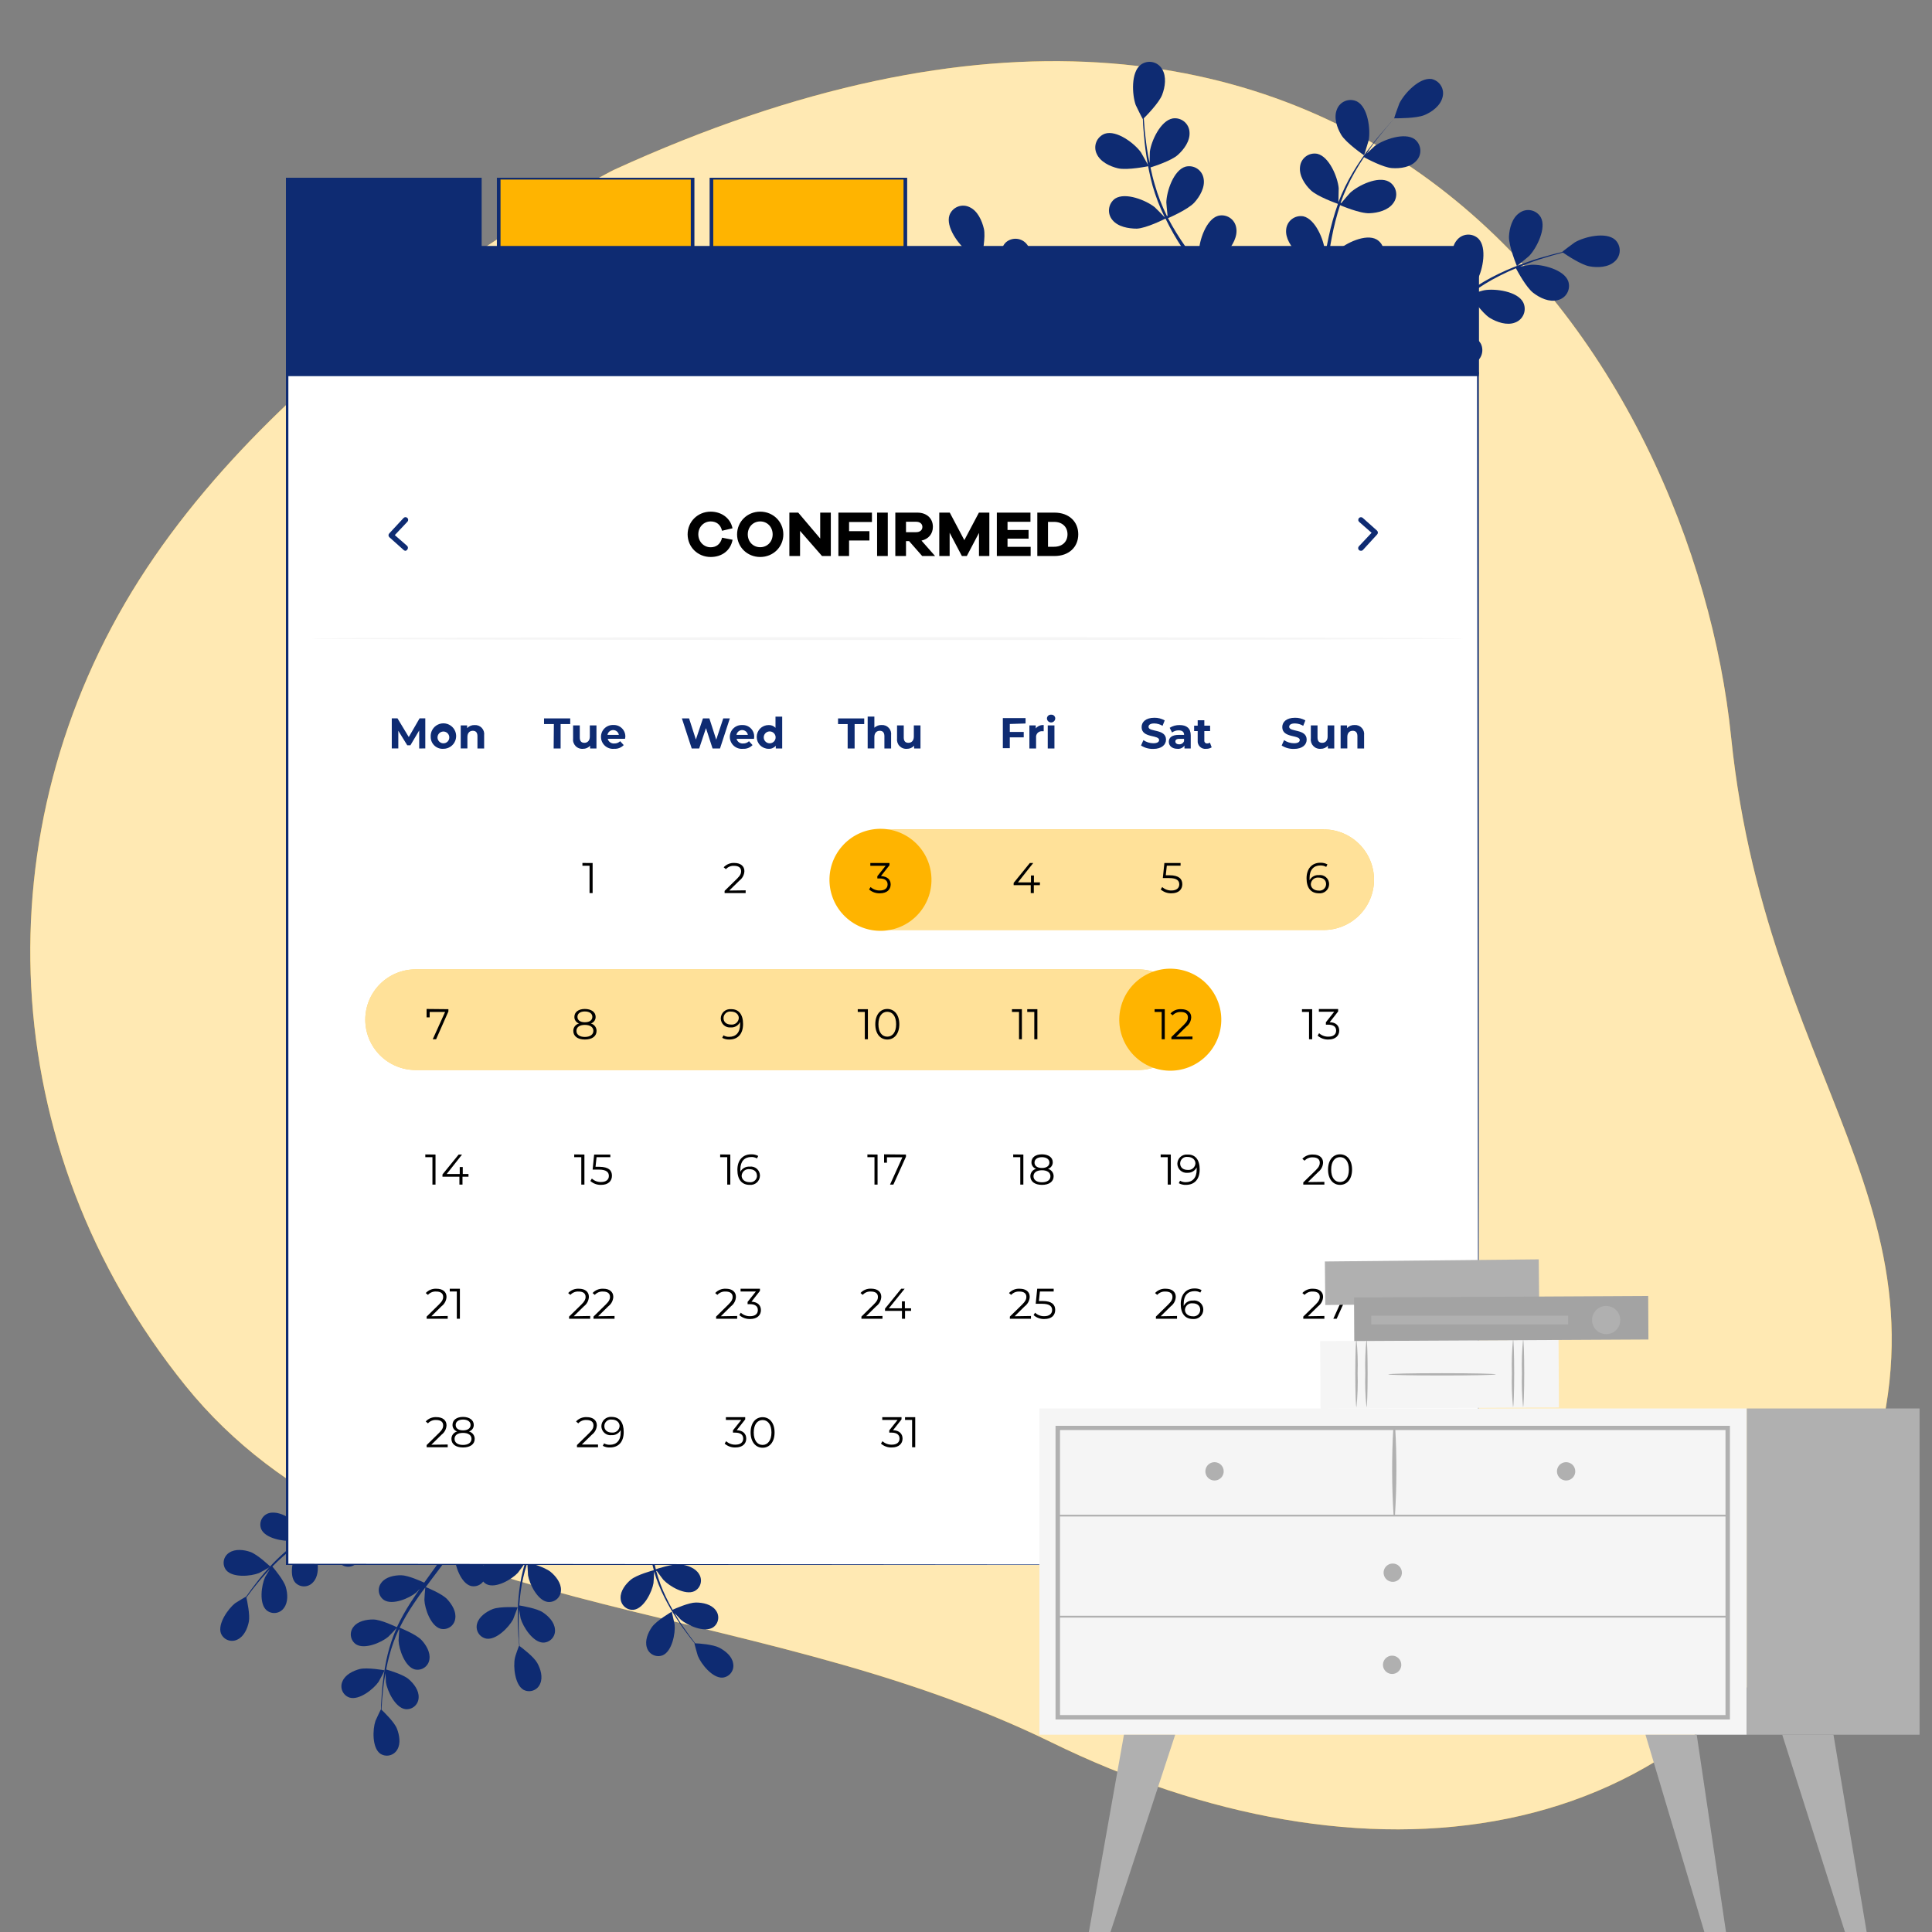 <svg width="474" height="474" viewBox="0 0 474 474" fill="none" xmlns="http://www.w3.org/2000/svg">
<rect x="0" y="0" width="474" height="474" fill="#808080" stroke="none"/>
<g clip-path="url(#clip0_513_28227)">
<path d="M150.524 41.712C150.524 41.712 72.835 81.291 34.129 142.295C-4.578 203.299 -1.554 281.651 45.505 339.972C92.563 398.293 182.576 390.577 257.932 427.463C333.289 464.35 416.429 456.766 452.054 378.584C487.68 300.403 433.967 271.214 424.705 180.756C415.443 90.297 333.953 -42.176 150.524 41.712Z" fill="#FFB400"/>
<path opacity="0.7" d="M150.524 41.712C150.524 41.712 72.835 81.291 34.129 142.295C-4.578 203.299 -1.554 281.651 45.505 339.972C92.563 398.293 182.576 390.577 257.932 427.463C333.289 464.35 416.429 456.766 452.054 378.584C487.68 300.403 433.967 271.214 424.705 180.756C415.443 90.297 333.953 -42.176 150.524 41.712Z" fill="white"/>
<path d="M329.059 33.081C330.271 35.114 334.665 38.107 334.675 38.107C334.686 38.107 335.729 34.609 335.803 34.387C336.277 31.721 335.613 26.294 332.937 24.903C332.485 24.68 331.992 24.555 331.49 24.535C330.987 24.515 330.485 24.602 330.018 24.788C329.551 24.975 329.128 25.259 328.778 25.62C328.427 25.981 328.157 26.412 327.984 26.884C327.183 28.866 328.015 31.331 329.059 33.081Z" fill="#0E2B72"/>
<path d="M372.161 65.285C372.161 65.285 375.006 62.967 375.164 62.799C377.029 60.839 379.474 55.949 378.02 53.315C377.765 52.875 377.42 52.495 377.006 52.199C376.593 51.903 376.122 51.699 375.623 51.599C375.125 51.499 374.611 51.507 374.116 51.621C373.621 51.735 373.156 51.953 372.751 52.261C370.991 53.462 370.306 56.012 370.212 58.036C370.127 60.354 372.161 65.285 372.161 65.285Z" fill="#0E2B72"/>
<path d="M321.579 46.665C323.223 48.246 327.902 49.89 328.25 50.016C327.311 52.683 326.548 55.407 325.963 58.172C325.615 59.774 325.32 61.408 325.036 63.051C325.036 62.282 325.036 61.597 325.036 61.502C324.783 58.805 322.717 53.747 319.767 53.072C319.276 52.984 318.772 52.999 318.288 53.116C317.803 53.233 317.348 53.449 316.952 53.751C316.555 54.054 316.226 54.435 315.985 54.871C315.744 55.308 315.596 55.79 315.552 56.286C315.309 58.394 316.774 60.607 318.228 61.998C319.682 63.389 323.687 64.917 324.741 65.296C324.635 65.928 324.53 66.55 324.435 67.182C323.961 70.207 323.497 73.231 322.96 76.181C322.77 77.235 322.549 78.236 322.327 79.258C322.327 78.574 322.327 77.994 322.327 77.91C322.074 75.223 320.009 70.164 317.059 69.48C316.567 69.391 316.063 69.406 315.577 69.524C315.092 69.641 314.636 69.859 314.24 70.162C313.843 70.466 313.514 70.848 313.274 71.286C313.033 71.724 312.887 72.207 312.843 72.704C312.59 74.812 314.066 77.014 315.52 78.415C316.974 79.817 320.568 81.166 321.843 81.577C321.579 82.631 321.326 83.684 321.031 84.643C320.81 85.318 320.641 85.982 320.388 86.645C320.136 87.309 319.914 87.963 319.672 88.606C319.177 89.838 318.671 91.124 318.144 92.315C317.796 93.147 317.438 93.927 317.09 94.717C317.29 93.664 317.638 91.662 317.649 91.482C317.817 88.785 316.532 83.474 313.707 82.378C313.225 82.195 312.708 82.118 312.193 82.154C311.678 82.189 311.176 82.335 310.723 82.582C310.269 82.83 309.875 83.172 309.566 83.586C309.257 84 309.042 84.475 308.934 84.981C308.365 87.088 309.482 89.427 310.715 91.029C312.064 92.789 316.247 95.044 316.763 95.329C316.173 96.635 315.594 97.9 315.025 99.091C313.37 102.547 311.863 105.413 310.63 107.679L312.285 108.859C313.476 106.551 315.004 103.495 316.648 99.849C317.248 98.522 317.87 97.088 318.492 95.634C319.973 96 321.476 96.274 322.991 96.456C323.276 98.732 325.373 102.642 325.647 103.137C324.435 103.906 323.244 104.644 322.117 105.318C318.892 107.247 316.057 108.817 313.844 109.997L315.636 111.283C317.743 110.103 320.23 108.627 323.012 106.846C324.245 106.077 325.552 105.224 326.88 104.328C327.28 104.76 330.515 108.237 332.57 109.101C334.435 109.892 337.028 110.366 338.893 109.302C339.336 109.064 339.725 108.735 340.034 108.338C340.342 107.94 340.564 107.482 340.684 106.993C340.804 106.504 340.82 105.996 340.731 105.5C340.642 105.005 340.45 104.534 340.168 104.117C338.387 101.662 332.928 101.767 330.357 102.6C330.199 102.6 328.618 103.369 327.628 103.843L329.251 102.789C330.304 102.041 331.421 101.261 332.581 100.418L334.235 99.143C334.794 98.722 335.342 98.216 335.9 97.742C337.165 96.688 338.397 95.455 339.62 94.233C340.273 95.192 342.665 98.574 344.393 99.639C346.122 100.703 348.609 101.556 350.6 100.777C351.075 100.609 351.509 100.343 351.873 99.996C352.238 99.65 352.526 99.23 352.718 98.765C352.91 98.299 353.001 97.799 352.987 97.296C352.973 96.793 352.852 96.299 352.634 95.845C351.254 93.147 345.837 92.431 343.15 92.863C342.981 92.863 341.106 93.421 340.073 93.737C340.8 93 341.527 92.262 342.233 91.493C344.288 89.259 346.29 86.941 348.303 84.643C348.914 83.937 349.536 83.242 350.158 82.536C350.389 82.883 353.15 86.962 355.079 88.152C356.807 89.206 359.294 90.07 361.285 89.29C361.76 89.122 362.194 88.856 362.559 88.51C362.924 88.164 363.212 87.744 363.405 87.279C363.598 86.814 363.69 86.314 363.678 85.811C363.665 85.308 363.546 84.813 363.33 84.359C361.939 81.672 356.522 80.945 353.846 81.387C353.646 81.387 350.937 82.177 350.263 82.441C351.633 80.902 353.003 79.385 354.415 77.941C356.34 75.942 358.396 74.073 360.569 72.346C360.674 72.504 363.53 76.772 365.511 77.994C367.239 79.048 369.726 79.912 371.718 79.132C372.192 78.961 372.624 78.691 372.986 78.341C373.348 77.99 373.632 77.567 373.819 77.1C374.006 76.632 374.092 76.13 374.071 75.627C374.051 75.123 373.924 74.63 373.699 74.179C372.319 71.482 366.902 70.754 364.215 71.197C364.036 71.197 361.981 71.808 361.001 72.103L360.927 71.956C363.135 70.315 365.484 68.873 367.945 67.646C369.294 66.95 370.611 66.36 371.918 65.812C372.371 66.666 374.468 70.523 376.133 71.819C377.798 73.115 380.106 74.19 382.171 73.631C382.662 73.519 383.123 73.304 383.525 73.001C383.926 72.698 384.259 72.314 384.502 71.873C384.745 71.432 384.892 70.945 384.933 70.444C384.975 69.942 384.91 69.438 384.743 68.963C383.689 66.129 378.357 64.811 375.659 64.959C375.511 64.959 374.026 65.212 372.951 65.401C373.541 65.169 374.142 64.906 374.711 64.695C376.818 63.873 378.862 63.262 380.654 62.735C381.708 62.44 382.593 62.187 383.457 61.966C384.342 62.577 387.904 64.959 389.938 65.338C391.971 65.718 394.553 65.612 396.134 64.168C396.517 63.84 396.826 63.436 397.042 62.98C397.258 62.525 397.376 62.029 397.388 61.525C397.399 61.021 397.305 60.521 397.111 60.056C396.917 59.591 396.627 59.172 396.26 58.826C393.995 56.813 388.684 58.088 386.355 59.469C386.155 59.584 383.194 61.797 383.257 61.829H383.309C382.477 62.019 381.571 62.24 380.601 62.504C378.799 62.988 376.765 63.557 374.605 64.337C372.259 65.146 369.962 66.089 367.724 67.161C365.22 68.353 362.826 69.764 360.569 71.376C360.569 71.376 360.516 71.376 360.485 71.439C361.012 70.723 362.424 68.679 362.518 68.51C363.793 66.129 364.858 60.765 362.75 58.583C362.391 58.231 361.962 57.958 361.491 57.783C361.019 57.608 360.516 57.533 360.014 57.565C359.512 57.597 359.023 57.734 358.577 57.968C358.132 58.201 357.74 58.526 357.429 58.921C356.048 60.554 356.069 63.188 356.512 65.169C357.007 67.382 360 71.324 360.232 71.64C357.978 73.343 355.838 75.191 353.825 77.172C352.652 78.331 351.496 79.519 350.358 80.734C350.8 80.102 351.19 79.543 351.232 79.448C352.508 77.067 353.572 71.713 351.464 69.532C351.105 69.18 350.676 68.907 350.205 68.732C349.733 68.556 349.23 68.482 348.728 68.514C348.226 68.546 347.737 68.683 347.291 68.916C346.846 69.15 346.454 69.475 346.143 69.869C344.762 71.555 344.762 74.179 345.226 76.16C345.69 78.141 348.155 81.566 348.819 82.483L347.523 83.895C345.416 86.15 343.413 88.416 341.327 90.587C340.6 91.345 339.852 92.072 339.104 92.8C339.493 92.231 339.81 91.746 339.852 91.683C341.127 89.29 342.191 83.937 340.094 81.756C339.733 81.405 339.303 81.133 338.831 80.959C338.359 80.784 337.856 80.71 337.353 80.742C336.851 80.774 336.361 80.91 335.914 81.143C335.468 81.376 335.076 81.7 334.762 82.093C333.382 83.727 333.403 86.361 333.845 88.332C334.288 90.302 336.532 93.411 337.323 94.475C336.532 95.202 335.753 95.919 334.952 96.583C334.404 97.025 333.898 97.489 333.318 97.9L331.643 99.143C330.536 99.902 329.409 100.682 328.323 101.398C327.575 101.894 326.838 102.357 326.11 102.821C326.848 102.073 328.218 100.566 328.366 100.429C329.721 98.473 330.552 96.201 330.779 93.832C330.945 93.624 331.086 93.398 331.2 93.158C331.44 92.716 331.584 92.228 331.622 91.726C331.661 91.224 331.592 90.72 331.422 90.246C331.252 89.773 330.984 89.341 330.635 88.978C330.286 88.615 329.865 88.33 329.398 88.142C326.564 87.088 322.074 90.176 320.388 92.294C320.283 92.41 319.335 93.895 318.797 94.833C319.04 94.233 319.293 93.643 319.545 93.021C320.041 91.788 320.515 90.544 321.021 89.206L321.685 87.225C321.927 86.572 322.096 85.845 322.306 85.118C322.749 83.495 323.128 81.819 323.465 80.133C324.519 80.565 328.408 82.072 330.431 81.998C332.454 81.925 335.004 81.282 336.237 79.532C336.545 79.128 336.763 78.663 336.877 78.168C336.991 77.672 336.999 77.159 336.899 76.66C336.8 76.162 336.595 75.691 336.299 75.277C336.003 74.864 335.623 74.519 335.183 74.264C332.538 72.778 327.628 75.159 325.636 77.003C325.51 77.119 324.235 78.595 323.529 79.417C323.729 78.363 323.929 77.393 324.098 76.35C324.582 73.368 324.972 70.323 325.373 67.298C325.499 66.371 325.636 65.444 325.763 64.516C326.153 64.674 330.694 66.561 332.971 66.487C334.983 66.413 337.544 65.76 338.777 64.01C339.085 63.606 339.303 63.141 339.417 62.645C339.531 62.15 339.538 61.636 339.439 61.138C339.339 60.64 339.135 60.168 338.839 59.755C338.543 59.342 338.163 58.996 337.723 58.742C335.078 57.256 330.167 59.648 328.176 61.481C328.028 61.618 326.195 63.758 325.763 64.316C326.047 62.282 326.353 60.248 326.743 58.267C327.246 55.581 327.926 52.93 328.776 50.332C328.956 50.406 333.687 52.44 336.016 52.313C338.029 52.24 340.589 51.597 341.822 49.848C342.13 49.443 342.348 48.978 342.462 48.483C342.576 47.987 342.584 47.474 342.484 46.975C342.385 46.477 342.18 46.006 341.884 45.593C341.588 45.179 341.208 44.834 340.768 44.579C338.123 43.093 333.213 45.474 331.232 47.319C331.095 47.434 329.693 49.057 329.05 49.848L328.903 49.763C329.826 47.171 330.979 44.667 332.349 42.282C333.086 40.964 333.866 39.731 334.646 38.562C335.489 39.025 339.377 41.08 341.475 41.238C343.572 41.396 346.101 41.028 347.513 39.426C347.852 39.062 348.112 38.631 348.276 38.161C348.439 37.691 348.503 37.192 348.462 36.696C348.421 36.2 348.277 35.718 348.04 35.28C347.802 34.843 347.475 34.461 347.081 34.157C344.615 32.387 339.472 34.22 337.291 35.822C337.175 35.917 336.079 36.939 335.278 37.698C335.647 37.171 336.005 36.644 336.332 36.127C337.67 34.262 339.009 32.639 340.199 31.217C340.884 30.405 341.527 29.689 342.128 29.025C343.182 29.025 347.481 29.025 349.388 28.266C351.296 27.508 353.393 25.948 353.909 23.872C354.044 23.401 354.082 22.908 354.019 22.422C353.956 21.936 353.794 21.469 353.543 21.048C353.292 20.627 352.958 20.262 352.56 19.976C352.163 19.69 351.711 19.488 351.232 19.383C348.229 18.951 344.509 22.945 343.319 25.379C343.213 25.59 341.98 29.057 342.044 29.057H342.107C341.506 29.689 340.884 30.363 340.21 31.164C338.977 32.566 337.607 34.157 336.227 36.001C334.698 37.961 333.29 40.013 332.012 42.145C330.575 44.521 329.355 47.021 328.366 49.616V49.711C328.366 48.825 328.46 46.349 328.439 46.159C328.186 43.462 326.121 38.404 323.17 37.729C322.684 37.639 322.183 37.651 321.701 37.764C321.219 37.877 320.766 38.089 320.37 38.386C319.974 38.683 319.644 39.059 319.4 39.49C319.157 39.921 319.005 40.398 318.955 40.891C318.671 43.082 320.136 45.274 321.579 46.665Z" fill="#0E2B72"/>
<path d="M242.185 77.16C244.408 76.349 248.16 72.576 248.16 72.576C248.16 72.576 244.925 70.848 244.714 70.774C242.174 69.815 236.726 69.468 234.84 71.828C234.531 72.232 234.311 72.697 234.196 73.193C234.081 73.688 234.073 74.203 234.173 74.701C234.273 75.2 234.478 75.672 234.775 76.085C235.071 76.498 235.453 76.843 235.894 77.097C237.675 78.225 240.288 77.866 242.185 77.16Z" fill="#0E2B72"/>
<path d="M281.797 40.764C281.85 40.764 280.048 37.602 279.911 37.36C278.33 35.168 273.978 31.859 271.09 32.797C270.617 32.967 270.184 33.235 269.82 33.583C269.456 33.931 269.17 34.352 268.979 34.818C268.788 35.284 268.697 35.785 268.713 36.288C268.728 36.791 268.849 37.286 269.067 37.739C269.931 39.7 272.313 40.827 274.273 41.291C276.581 41.839 281.797 40.764 281.797 40.764Z" fill="#0E2B72"/>
<path d="M254.135 87.003C255.99 85.686 258.466 81.407 258.656 81.06C261.1 82.482 263.639 83.735 266.254 84.811C267.771 85.454 269.32 86.055 270.88 86.624C270.121 86.466 269.457 86.339 269.362 86.329C266.665 86.076 261.312 87.171 260.121 89.964C259.936 90.432 259.851 90.934 259.872 91.437C259.894 91.939 260.021 92.432 260.246 92.882C260.471 93.333 260.788 93.731 261.177 94.05C261.565 94.37 262.017 94.604 262.502 94.738C264.536 95.37 266.96 94.337 268.604 93.157C270.248 91.977 272.45 88.362 273.019 87.403L274.821 88.057C277.708 89.111 280.585 90.08 283.388 91.155C284.379 91.534 285.338 91.945 286.297 92.356C285.622 92.209 285.064 92.103 284.979 92.093C282.282 91.84 276.929 92.936 275.738 95.728C275.552 96.196 275.468 96.698 275.489 97.201C275.511 97.704 275.638 98.196 275.863 98.647C276.088 99.097 276.405 99.495 276.794 99.815C277.182 100.134 277.634 100.368 278.119 100.502C280.153 101.145 282.577 100.101 284.221 98.932C285.865 97.762 287.856 94.485 288.531 93.336C289.5 93.789 290.48 94.232 291.397 94.706C292.019 95.043 292.64 95.328 293.241 95.697L295.043 96.75C296.17 97.478 297.33 98.205 298.405 98.942C299.153 99.438 299.859 99.933 300.575 100.428C299.595 100.038 297.667 99.311 297.498 99.269C294.874 98.616 289.416 98.889 287.814 101.471C287.56 101.906 287.401 102.389 287.346 102.89C287.291 103.39 287.343 103.896 287.497 104.376C287.651 104.855 287.904 105.296 288.24 105.671C288.576 106.046 288.988 106.345 289.447 106.55C291.365 107.488 293.915 106.824 295.717 105.918C297.709 104.917 300.691 101.218 301.06 100.755C302.24 101.577 303.378 102.388 304.443 103.168C307.53 105.433 310.112 107.467 312.072 109.069L313.537 107.667C311.492 106.066 308.763 104 305.486 101.703C304.295 100.871 302.999 99.996 301.671 99.121C302.3 97.729 302.845 96.3 303.305 94.843C305.591 94.98 309.817 93.652 310.365 93.473C310.892 94.811 311.419 96.108 311.851 97.341C313.157 100.871 314.169 103.937 314.917 106.34L316.508 104.812C315.739 102.546 314.749 99.806 313.526 96.708C312.989 95.349 312.399 93.905 311.766 92.493C312.262 92.177 316.287 89.637 317.509 87.772C318.626 86.086 319.617 83.631 318.858 81.618C318.707 81.138 318.456 80.696 318.122 80.319C317.789 79.943 317.379 79.641 316.921 79.433C316.463 79.225 315.966 79.116 315.462 79.113C314.959 79.11 314.461 79.213 314 79.416C311.261 80.701 310.365 86.097 310.713 88.773C310.713 88.931 311.145 90.628 311.419 91.692C311.166 91.092 310.923 90.501 310.649 89.89C310.112 88.668 309.543 87.467 308.932 86.181C308.616 85.559 308.299 84.938 307.973 84.316C307.646 83.694 307.267 83.062 306.919 82.43C306.055 80.975 305.131 79.539 304.148 78.12C305.201 77.645 308.974 75.928 310.344 74.421C311.714 72.914 313.01 70.638 312.609 68.541C312.533 68.043 312.353 67.567 312.08 67.143C311.808 66.72 311.449 66.359 311.027 66.083C310.606 65.808 310.131 65.624 309.634 65.545C309.136 65.465 308.628 65.492 308.141 65.622C305.233 66.486 303.526 71.671 303.463 74.379C303.463 74.547 303.631 76.486 303.747 77.54C303.157 76.686 302.567 75.833 301.945 75C300.133 72.566 298.225 70.174 296.329 67.772L294.611 65.559C294.99 65.39 299.5 63.451 301.028 61.755C302.388 60.258 303.694 57.971 303.294 55.874C303.218 55.377 303.038 54.901 302.765 54.477C302.492 54.054 302.134 53.692 301.712 53.417C301.29 53.142 300.815 52.958 300.318 52.879C299.821 52.799 299.312 52.825 298.826 52.955C295.928 53.819 294.21 59.004 294.158 61.712C294.158 61.913 294.4 64.716 294.506 65.422C293.241 63.799 291.998 62.165 290.838 60.501C289.263 58.27 287.834 55.94 286.56 53.525C286.739 53.451 291.46 51.417 293.02 49.699C294.379 48.203 295.696 45.916 295.296 43.819C295.218 43.322 295.037 42.847 294.764 42.424C294.491 42.002 294.132 41.641 293.711 41.366C293.29 41.091 292.816 40.907 292.319 40.827C291.822 40.747 291.314 40.772 290.828 40.9C287.919 41.764 286.212 46.959 286.149 49.657C286.149 49.836 286.339 51.965 286.455 52.977H286.286C285.066 50.511 284.072 47.939 283.314 45.294C282.882 43.851 282.545 42.439 282.261 41.079C283.177 40.795 287.361 39.435 288.931 38.044C290.501 36.654 291.998 34.578 291.839 32.438C291.817 31.936 291.689 31.444 291.464 30.994C291.239 30.545 290.922 30.147 290.534 29.828C290.145 29.509 289.694 29.276 289.209 29.142C288.724 29.009 288.216 28.98 287.719 29.056C284.737 29.593 282.45 34.567 282.103 37.244C282.103 37.391 282.05 38.898 282.039 39.994C281.923 39.362 281.776 38.719 281.671 38.118C281.27 35.863 281.028 33.777 280.838 31.922C280.743 30.868 280.669 29.92 280.617 29.024C281.365 28.276 284.368 25.209 285.116 23.281C285.865 21.353 286.233 18.782 285.116 16.958C284.863 16.517 284.518 16.136 284.105 15.839C283.691 15.542 283.22 15.337 282.721 15.237C282.222 15.138 281.708 15.146 281.212 15.261C280.717 15.376 280.251 15.595 279.847 15.905C277.445 17.759 277.74 23.207 278.636 25.758C278.72 25.979 280.353 29.277 280.395 29.235C280.395 30.099 280.48 31.016 280.564 32.027C280.712 33.882 280.901 35.99 281.26 38.255C281.622 40.709 282.125 43.141 282.766 45.537C283.529 48.202 284.527 50.794 285.749 53.282C285.762 53.312 285.78 53.341 285.801 53.366C285.19 52.713 283.451 50.953 283.293 50.827C281.186 49.141 276.117 47.096 273.588 48.719C273.18 49.008 272.837 49.379 272.581 49.807C272.324 50.236 272.16 50.714 272.099 51.209C272.037 51.705 272.08 52.209 272.224 52.687C272.368 53.165 272.61 53.608 272.935 53.988C274.284 55.643 276.876 56.096 278.899 56.096C281.175 56.011 285.601 53.809 285.949 53.63C287.188 56.18 288.596 58.644 290.164 61.006C291.081 62.376 292.05 63.725 293.03 65.063L291.976 64.01C289.869 62.313 284.8 60.279 282.271 61.902C281.862 62.19 281.518 62.56 281.26 62.989C281.003 63.417 280.838 63.895 280.777 64.392C280.715 64.888 280.758 65.392 280.903 65.87C281.048 66.349 281.291 66.792 281.618 67.171C282.967 68.836 285.559 69.278 287.582 69.278C289.605 69.278 293.441 67.392 294.442 66.907L295.58 68.435C297.424 70.88 299.279 73.314 301.018 75.759C301.629 76.623 302.198 77.487 302.778 78.351C302.303 77.867 301.892 77.466 301.819 77.414C299.711 75.717 294.643 73.683 292.113 75.306C291.704 75.594 291.36 75.964 291.103 76.393C290.845 76.822 290.681 77.299 290.619 77.796C290.558 78.292 290.601 78.796 290.745 79.274C290.89 79.753 291.134 80.196 291.46 80.575C292.819 82.24 295.412 82.683 297.424 82.683C299.437 82.683 302.915 80.975 304.105 80.396C304.664 81.302 305.233 82.208 305.739 83.115C306.065 83.736 306.434 84.316 306.729 84.959C307.024 85.601 307.341 86.223 307.646 86.845C308.184 88.067 308.7 89.311 309.237 90.512C309.585 91.344 309.912 92.145 310.228 92.957C309.627 92.093 308.415 90.428 308.299 90.301C306.629 88.605 304.549 87.368 302.261 86.708C302.086 86.51 301.892 86.33 301.682 86.171C301.291 85.852 300.838 85.619 300.351 85.488C299.865 85.357 299.356 85.331 298.858 85.41C298.361 85.49 297.885 85.674 297.464 85.95C297.043 86.227 296.684 86.589 296.413 87.013C294.843 89.595 297.056 94.59 298.826 96.635C298.931 96.761 300.206 97.941 301.028 98.668L299.385 97.615C298.268 96.887 297.129 96.202 295.918 95.507L294.084 94.453C293.483 94.095 292.809 93.8 292.156 93.463C290.649 92.725 289.079 92.05 287.477 91.355C288.109 90.375 290.29 86.866 290.638 84.853C290.986 82.841 290.786 80.227 289.289 78.699C288.954 78.323 288.543 78.023 288.084 77.817C287.625 77.611 287.127 77.505 286.623 77.505C286.12 77.505 285.622 77.611 285.163 77.817C284.703 78.023 284.292 78.323 283.957 78.699C282.008 81.017 283.441 86.286 284.885 88.584C284.969 88.721 286.191 90.249 286.876 91.081C285.917 90.691 284.958 90.312 283.968 89.954C281.123 88.9 278.204 87.983 275.306 87.024L272.64 86.128C272.871 85.781 275.559 81.66 275.906 79.416C276.212 77.414 276.043 74.79 274.547 73.251C274.21 72.878 273.799 72.58 273.34 72.376C272.88 72.172 272.383 72.067 271.881 72.067C271.378 72.067 270.882 72.172 270.422 72.376C269.963 72.58 269.552 72.878 269.215 73.251C267.265 75.58 268.699 80.849 270.142 83.136C270.248 83.315 272.007 85.507 272.482 86.044C270.532 85.38 268.593 84.706 266.717 83.936C264.188 82.942 261.724 81.788 259.341 80.48C259.457 80.311 262.281 76.033 262.629 73.725C262.934 71.734 262.766 69.099 261.28 67.571C260.944 67.195 260.532 66.894 260.072 66.689C259.612 66.483 259.113 66.376 258.609 66.376C258.104 66.376 257.606 66.483 257.145 66.689C256.685 66.894 256.273 67.195 255.937 67.571C253.998 69.89 255.431 75.159 256.875 77.456C256.959 77.603 258.298 79.279 258.983 80.059L258.877 80.185C256.458 78.843 254.165 77.284 252.028 75.527C250.858 74.558 249.804 73.567 248.793 72.577C249.404 71.829 252.144 68.362 252.692 66.359C253.24 64.357 253.334 61.776 252.017 60.037C251.722 59.634 251.347 59.298 250.914 59.049C250.481 58.801 250.001 58.645 249.504 58.594C249.008 58.542 248.506 58.595 248.032 58.749C247.557 58.904 247.12 59.155 246.748 59.489C244.557 61.596 245.41 66.981 246.58 69.415C246.654 69.542 247.454 70.817 248.045 71.734C247.602 71.281 247.128 70.828 246.706 70.385C245.126 68.731 243.777 67.118 242.596 65.674C241.933 64.853 241.343 64.094 240.805 63.377C241.016 62.324 241.859 58.108 241.385 56.106C240.91 54.104 239.846 51.733 237.907 50.837C237.458 50.61 236.966 50.48 236.463 50.457C235.96 50.433 235.457 50.516 234.989 50.7C234.52 50.884 234.096 51.165 233.743 51.525C233.391 51.885 233.118 52.315 232.944 52.787C231.964 55.653 235.199 60.058 237.37 61.67C237.559 61.818 240.742 63.662 240.752 63.609V63.641C241.258 64.336 241.806 65.084 242.428 65.875C243.587 67.35 244.894 69.036 246.453 70.691C248.105 72.548 249.864 74.308 251.722 75.959C253.783 77.784 256.001 79.424 258.35 80.859H258.435C257.581 80.649 255.147 80.132 254.957 80.122C252.26 79.869 246.906 80.965 245.716 83.757C245.532 84.225 245.449 84.727 245.471 85.229C245.494 85.731 245.621 86.224 245.846 86.673C246.07 87.123 246.386 87.521 246.774 87.841C247.162 88.161 247.613 88.396 248.097 88.531C250.11 89.216 252.523 88.183 254.135 87.003Z" fill="#0E2B72"/>
<path d="M61.391 380.743C63.224 381.375 66.354 384.389 66.354 384.389C66.354 384.389 63.74 385.854 63.561 385.928C61.517 386.75 57.07 387.129 55.489 385.222C55.236 384.899 55.053 384.526 54.953 384.128C54.853 383.73 54.838 383.315 54.909 382.911C54.979 382.506 55.134 382.121 55.363 381.78C55.592 381.44 55.89 381.151 56.237 380.933C57.692 379.953 59.831 380.206 61.391 380.743Z" fill="#0E2B72"/>
<path d="M94.361 409.795C94.414 409.795 92.991 412.462 92.886 412.62C91.621 414.432 88.123 417.204 85.762 416.487C85.372 416.358 85.013 416.149 84.709 415.872C84.405 415.595 84.163 415.257 83.999 414.879C83.834 414.502 83.752 414.095 83.756 413.684C83.76 413.272 83.852 412.867 84.024 412.493C84.688 410.881 86.616 409.911 88.239 409.49C90.093 409.016 94.361 409.795 94.361 409.795Z" fill="#0E2B72"/>
<path d="M71.01 372.502C72.549 373.556 74.646 377.002 74.804 377.276C76.781 376.091 78.833 375.035 80.947 374.115C82.169 373.567 83.424 373.061 84.688 372.555C84.077 372.703 83.529 372.819 83.455 372.829C81.263 373.082 76.869 372.271 75.847 370.026C75.686 369.647 75.607 369.238 75.616 368.826C75.624 368.415 75.719 368.009 75.895 367.637C76.072 367.265 76.325 366.934 76.638 366.667C76.951 366.399 77.317 366.201 77.712 366.085C79.367 365.526 81.358 366.327 82.728 367.265C84.098 368.203 85.953 371.111 86.427 371.891L87.881 371.333C90.22 370.448 92.56 369.573 94.836 368.646C95.637 368.319 96.406 367.971 97.186 367.592L96.132 367.824C93.94 368.077 89.546 367.265 88.524 365.01C88.365 364.631 88.287 364.222 88.296 363.811C88.306 363.4 88.401 362.995 88.577 362.623C88.753 362.252 89.005 361.921 89.318 361.653C89.63 361.386 89.995 361.186 90.389 361.069C92.043 360.521 94.035 361.322 95.405 362.26C96.775 363.198 98.45 365.822 99.019 366.749C99.799 366.37 100.59 365.99 101.338 365.579C101.833 365.295 102.392 365.052 102.824 364.736L104.278 363.84C105.184 363.229 106.111 362.608 106.986 361.996L108.735 360.742C107.934 361.08 106.375 361.701 106.238 361.733C104.13 362.312 99.641 362.186 98.292 360.11C98.071 359.758 97.927 359.363 97.87 358.951C97.814 358.54 97.845 358.121 97.963 357.722C98.08 357.323 98.281 356.954 98.552 356.639C98.824 356.324 99.159 356.07 99.536 355.895C101.095 355.094 103.182 355.589 104.678 356.295C106.175 357.001 108.82 360.047 109.125 360.426C110.074 359.731 110.99 359.056 111.844 358.392C114.331 356.496 116.396 354.788 117.977 353.45L119.199 354.567C117.555 355.905 115.363 357.644 112.719 359.573C111.76 360.279 110.716 361.006 109.641 361.754C110.183 362.876 110.655 364.03 111.054 365.21C113.018 365.282 114.964 365.619 116.839 366.211C117.25 365.158 117.64 364.041 117.987 363.05C119.041 360.142 119.768 357.623 120.348 355.674L121.676 356.896C121.085 358.751 120.316 361.016 119.368 363.566C118.957 364.683 118.493 365.864 118.008 367.076C118.419 367.318 121.749 369.331 122.782 370.827C123.815 372.323 124.542 374.178 123.994 375.832C123.879 376.227 123.681 376.593 123.415 376.907C123.149 377.22 122.82 377.474 122.449 377.652C122.079 377.83 121.675 377.928 121.263 377.94C120.852 377.951 120.443 377.876 120.063 377.719C117.798 376.718 116.965 372.323 117.208 370.131C117.208 370.005 117.534 368.614 117.745 367.739L117.144 369.236C116.733 370.237 116.291 371.227 115.817 372.292C115.564 372.798 115.311 373.345 115.068 373.83C114.826 374.315 114.51 374.884 114.225 375.39C113.551 376.591 112.813 377.782 112.044 378.952C112.919 379.32 116.027 380.669 117.165 381.871C118.304 383.072 119.399 384.916 119.115 386.634C119.062 387.042 118.923 387.435 118.707 387.786C118.492 388.138 118.204 388.44 117.864 388.672C117.524 388.905 117.139 389.063 116.733 389.137C116.328 389.211 115.911 389.198 115.511 389.099C113.129 388.446 111.644 384.231 111.549 382.029C111.549 381.892 111.644 380.29 111.728 379.426C111.254 380.121 110.79 380.827 110.295 381.533C108.851 383.546 107.334 385.538 105.827 387.529C105.374 388.141 104.921 388.762 104.457 389.373C104.773 389.5 108.493 391.017 109.726 392.366C110.959 393.715 111.97 395.412 111.686 397.14C111.631 397.548 111.491 397.939 111.275 398.289C111.059 398.639 110.772 398.94 110.432 399.172C110.092 399.403 109.707 399.561 109.302 399.634C108.897 399.707 108.481 399.693 108.082 399.595C105.7 398.942 104.215 394.727 104.12 392.524C104.12 392.356 104.267 390.069 104.341 389.479C103.287 390.828 102.349 392.187 101.433 393.557C100.179 395.409 99.049 397.341 98.05 399.342C98.198 399.395 102.086 400.965 103.393 402.345C104.531 403.547 105.637 405.391 105.353 407.109C105.298 407.516 105.158 407.908 104.942 408.259C104.726 408.609 104.439 408.91 104.099 409.143C103.759 409.375 103.375 409.534 102.97 409.608C102.565 409.682 102.149 409.671 101.749 409.574C99.367 408.921 97.881 404.706 97.787 402.504C97.787 402.356 97.892 400.607 97.976 399.785H97.839C96.888 401.82 96.119 403.936 95.542 406.107C95.215 407.298 94.962 408.457 94.741 409.595C95.5 409.806 98.956 410.839 100.252 411.956C101.548 413.073 102.813 414.738 102.708 416.477C102.699 416.887 102.604 417.292 102.429 417.663C102.254 418.035 102.003 418.366 101.692 418.634C101.381 418.902 101.017 419.102 100.624 419.221C100.231 419.339 99.817 419.374 99.409 419.322C96.965 418.932 95.026 414.906 94.678 412.725C94.678 412.609 94.615 411.376 94.583 410.481C94.499 410.997 94.393 411.534 94.309 412.019C94.025 413.863 93.866 415.57 93.74 417.088C93.677 417.952 93.635 418.732 93.603 419.469C94.235 420.07 96.764 422.515 97.376 424.085C97.987 425.655 98.366 427.731 97.481 429.227C97.282 429.583 97.012 429.893 96.687 430.139C96.362 430.385 95.99 430.56 95.593 430.654C95.197 430.748 94.785 430.759 94.385 430.686C93.984 430.612 93.603 430.457 93.266 430.228C91.274 428.753 91.411 424.296 92.117 422.199C92.18 422.019 93.456 419.301 93.487 419.332C93.487 418.626 93.487 417.878 93.571 417.046C93.656 415.528 93.782 413.811 94.035 411.945C94.268 409.938 94.62 407.947 95.089 405.981C95.622 403.775 96.348 401.621 97.26 399.542C97.262 399.518 97.262 399.493 97.26 399.469C96.775 400.017 95.384 401.481 95.257 401.576C93.561 402.999 89.462 404.738 87.365 403.431C87.023 403.201 86.734 402.903 86.514 402.555C86.296 402.206 86.152 401.816 86.094 401.409C86.035 401.002 86.062 400.587 86.174 400.191C86.286 399.795 86.48 399.427 86.743 399.11C87.797 397.73 89.904 397.308 91.58 397.329C93.434 397.329 97.091 399.089 97.376 399.226C98.357 397.136 99.48 395.115 100.737 393.178C101.454 392.04 102.223 390.922 103.003 389.805C102.571 390.259 102.181 390.67 102.118 390.712C100.421 392.134 96.322 393.873 94.225 392.566C93.883 392.338 93.594 392.041 93.375 391.693C93.156 391.346 93.013 390.956 92.954 390.55C92.896 390.143 92.923 389.729 93.035 389.334C93.147 388.939 93.34 388.572 93.603 388.256C94.657 386.876 96.764 386.454 98.44 386.476C100.115 386.497 103.256 387.909 104.078 388.288L104.984 387.024C106.449 384.99 107.913 382.977 109.294 380.954C109.789 380.237 110.242 379.521 110.695 378.794C110.316 379.205 109.989 379.542 109.926 379.584C108.24 381.006 104.13 382.745 102.033 381.438C101.692 381.209 101.402 380.911 101.183 380.562C100.964 380.214 100.821 379.824 100.762 379.416C100.704 379.009 100.731 378.594 100.843 378.198C100.955 377.802 101.148 377.434 101.411 377.118C102.465 375.748 104.573 375.316 106.248 375.337C108.158 375.638 110.01 376.231 111.738 377.097C112.181 376.338 112.634 375.59 113.035 374.842C113.288 374.326 113.572 373.851 113.804 373.314C114.036 372.776 114.289 372.26 114.52 371.765C114.942 370.764 115.385 369.731 115.764 368.741C116.038 368.056 116.28 367.392 116.533 366.728C116.059 367.444 115.09 368.835 115.005 368.93C113.67 370.344 111.993 371.389 110.137 371.965C109.992 372.129 109.833 372.281 109.663 372.418C109.348 372.684 108.981 372.88 108.586 372.995C108.191 373.109 107.776 373.139 107.368 373.082C106.961 373.026 106.57 372.884 106.22 372.666C105.871 372.448 105.572 372.159 105.342 371.818C104.014 369.71 105.743 365.621 107.155 363.914C107.239 363.819 108.261 362.86 108.925 362.218L107.597 363.124C106.701 363.725 105.774 364.304 104.794 364.936L103.319 365.811C102.834 366.106 102.265 366.359 101.77 366.643C100.537 367.276 99.272 367.855 97.976 368.414C98.503 369.204 100.347 372.039 100.632 373.683C100.916 375.327 100.832 377.455 99.631 378.73C99.361 379.041 99.029 379.29 98.657 379.464C98.284 379.637 97.879 379.73 97.469 379.736C97.058 379.741 96.65 379.661 96.273 379.498C95.896 379.336 95.557 379.096 95.278 378.794C93.645 376.939 94.731 372.608 95.869 370.711C95.942 370.595 96.922 369.32 97.449 368.604C96.669 368.93 95.9 369.267 95.099 369.573C92.792 370.458 90.421 371.28 88.071 372.113L85.91 372.892C86.1 373.166 88.366 376.486 88.692 378.319C88.977 379.942 88.882 382.092 87.639 383.377C87.367 383.687 87.034 383.935 86.661 384.108C86.288 384.28 85.882 384.372 85.471 384.378C85.06 384.384 84.652 384.304 84.274 384.142C83.896 383.981 83.556 383.742 83.276 383.441C81.653 381.576 82.728 377.244 83.866 375.348C83.95 375.211 85.352 373.388 85.731 372.935C84.151 373.514 82.57 374.094 81.052 374.736C78.991 375.586 76.988 376.572 75.056 377.687C75.141 377.824 77.522 381.27 77.849 383.146C78.134 384.779 78.039 386.929 76.795 388.204C76.524 388.513 76.191 388.762 75.818 388.934C75.444 389.106 75.039 389.198 74.628 389.204C74.217 389.21 73.809 389.13 73.431 388.968C73.053 388.807 72.713 388.568 72.433 388.267C70.81 386.402 71.895 382.071 73.033 380.174C73.107 380.058 74.171 378.667 74.688 378.014L74.593 377.908C72.751 379.077 71.016 380.406 69.408 381.881C68.481 382.693 67.627 383.514 66.826 384.336C67.332 384.937 69.63 387.698 70.114 389.352C70.599 391.007 70.715 393.083 69.672 394.484C69.438 394.822 69.135 395.107 68.784 395.32C68.432 395.533 68.04 395.669 67.632 395.72C67.224 395.771 66.81 395.735 66.417 395.614C66.024 395.494 65.661 395.292 65.351 395.022C63.528 393.346 64.129 388.931 65.046 386.918C65.098 386.813 65.731 385.759 66.205 385C65.847 385.369 65.467 385.759 65.151 386.128C63.886 387.508 62.812 388.847 61.874 390.037C61.347 390.722 60.873 391.355 60.451 391.945C60.641 392.798 61.379 396.223 61.052 397.877C60.725 399.532 59.872 401.471 58.291 402.23C57.928 402.421 57.528 402.534 57.118 402.562C56.708 402.589 56.296 402.529 55.911 402.387C55.525 402.245 55.174 402.024 54.879 401.737C54.585 401.45 54.354 401.104 54.202 400.723C53.359 398.394 55.931 394.748 57.669 393.346C57.827 393.23 60.388 391.66 60.398 391.713C60.799 391.133 61.231 390.522 61.726 389.858C62.643 388.636 63.686 387.276 64.888 385.864C66.204 384.323 67.611 382.863 69.103 381.491C70.763 379.947 72.558 378.554 74.466 377.329H74.53C73.834 377.518 71.853 377.972 71.706 377.993C69.503 378.235 65.119 377.434 64.097 375.179C63.938 374.8 63.861 374.391 63.87 373.98C63.879 373.569 63.975 373.164 64.151 372.792C64.327 372.421 64.579 372.09 64.891 371.822C65.203 371.554 65.568 371.355 65.962 371.238C67.617 370.764 69.651 371.575 71.01 372.502Z" fill="#0E2B72"/>
<path d="M120.866 394.78C122.668 394.074 127.009 394.327 127.009 394.327C127.009 394.327 125.956 397.141 125.882 397.309C124.828 399.259 121.73 402.441 119.296 402.02C118.892 401.94 118.51 401.775 118.174 401.538C117.839 401.3 117.557 400.994 117.347 400.64C117.137 400.286 117.004 399.892 116.957 399.484C116.91 399.075 116.949 398.661 117.072 398.268C117.546 396.635 119.327 395.392 120.866 394.78Z" fill="#0E2B72"/>
<path d="M164.806 395.422C164.806 395.422 165.491 398.33 165.512 398.52C165.744 400.722 164.88 405.106 162.615 406.097C162.234 406.252 161.824 406.325 161.413 406.311C161.002 406.297 160.599 406.197 160.229 406.017C159.859 405.837 159.532 405.582 159.267 405.267C159.003 404.952 158.808 404.585 158.695 404.189C158.157 402.524 158.99 400.543 159.938 399.194C161.044 397.603 164.806 395.422 164.806 395.422Z" fill="#0E2B72"/>
<path d="M122.824 382.26C124.668 382.06 128.504 383.314 128.81 383.43C129.523 381.234 130.386 379.09 131.391 377.012C131.971 375.8 132.593 374.589 133.225 373.387C132.856 373.893 132.519 374.346 132.466 374.441C130.959 376.064 127.103 378.298 124.858 377.255C124.489 377.07 124.163 376.81 123.902 376.491C123.64 376.173 123.449 375.802 123.341 375.404C123.232 375.006 123.209 374.59 123.272 374.182C123.336 373.775 123.485 373.386 123.709 373.04C124.605 371.533 126.649 370.858 128.293 370.679C129.937 370.5 133.246 371.501 134.11 371.786L134.858 370.405C136.06 368.213 137.271 366.032 138.388 363.851C138.789 363.092 139.147 362.323 139.516 361.553L138.852 362.428C137.345 364.04 133.488 366.285 131.244 365.231C130.875 365.047 130.549 364.787 130.288 364.468C130.026 364.149 129.835 363.778 129.726 363.381C129.618 362.983 129.595 362.566 129.658 362.159C129.722 361.751 129.871 361.362 130.095 361.016C130.991 359.52 133.035 358.835 134.679 358.656C136.323 358.476 139.305 359.393 140.338 359.709C140.686 358.908 141.044 358.108 141.392 357.317C141.592 356.769 141.813 356.263 141.982 355.705C142.15 355.146 142.33 354.651 142.498 354.072C142.793 353.018 143.099 351.964 143.362 350.91C143.541 350.194 143.71 349.509 143.868 348.803C143.489 349.572 142.698 351.058 142.625 351.174C141.381 353.007 137.904 355.8 135.533 355.104C135.142 354.977 134.782 354.77 134.476 354.495C134.171 354.22 133.926 353.883 133.759 353.507C133.592 353.132 133.506 352.725 133.507 352.314C133.507 351.903 133.594 351.496 133.762 351.121C134.416 349.509 136.334 348.518 137.925 348.097C139.685 347.622 143.51 348.255 143.995 348.329C144.258 347.19 144.511 346.084 144.743 345.03C145.396 341.964 145.86 339.319 146.186 337.274L147.841 337.338C147.461 339.445 146.924 342.164 146.165 345.346C145.902 346.505 145.586 347.738 145.249 349.003C146.391 349.511 147.503 350.084 148.578 350.721C150.111 349.492 151.806 348.482 153.616 347.717C153.215 346.611 152.815 345.547 152.425 344.556C151.297 341.7 150.243 339.287 149.4 337.411L151.202 337.475C151.961 339.266 152.857 341.479 153.795 344.04C154.206 345.157 154.627 346.358 155.038 347.591C155.512 347.507 159.348 346.874 161.108 347.338C162.699 347.759 164.617 348.739 165.323 350.362C165.491 350.737 165.579 351.143 165.58 351.553C165.581 351.964 165.496 352.37 165.33 352.746C165.164 353.121 164.921 353.458 164.617 353.733C164.312 354.009 163.953 354.218 163.563 354.346C161.182 355.052 157.704 352.238 156.461 350.436C156.387 350.32 155.713 349.066 155.312 348.265C155.481 348.771 155.649 349.266 155.807 349.793C156.145 350.847 156.461 351.901 156.787 352.955C156.935 353.492 157.072 354.008 157.219 354.609C157.367 355.21 157.472 355.758 157.599 356.337C157.862 357.686 158.073 359.066 158.252 360.468C159.158 360.173 162.393 359.172 164.037 359.351C165.681 359.53 167.726 360.205 168.621 361.701C168.844 362.047 168.993 362.436 169.056 362.842C169.119 363.249 169.097 363.664 168.989 364.062C168.882 364.459 168.693 364.829 168.433 365.149C168.174 365.468 167.85 365.73 167.483 365.916C165.249 366.97 161.382 364.736 159.875 363.124C159.78 363.018 158.821 361.733 158.315 361.016C158.421 361.848 158.526 362.691 158.6 363.545C158.811 366.011 158.958 368.508 159.106 371.006C159.106 371.764 159.211 372.523 159.264 373.292C159.58 373.177 163.395 371.912 165.239 372.112C166.883 372.291 168.927 372.966 169.823 374.462C170.046 374.808 170.194 375.197 170.257 375.603C170.321 376.01 170.298 376.425 170.191 376.823C170.083 377.22 169.894 377.59 169.634 377.91C169.375 378.229 169.051 378.491 168.685 378.677C166.451 379.731 162.583 377.497 161.076 375.874C160.96 375.758 159.59 373.914 159.264 373.429C159.38 375.105 159.517 376.77 159.706 378.414C159.967 380.632 160.364 382.831 160.897 385C161.045 384.947 165.028 383.609 166.914 383.809C168.558 383.988 170.602 384.663 171.498 386.17C171.725 386.514 171.875 386.903 171.941 387.311C172.006 387.718 171.984 388.135 171.876 388.533C171.769 388.931 171.578 389.302 171.317 389.621C171.055 389.941 170.729 390.201 170.36 390.385C168.126 391.439 164.259 389.205 162.752 387.592C162.646 387.487 161.603 386.075 161.129 385.4L161.002 385.464C161.593 387.639 162.384 389.756 163.363 391.786C163.89 392.914 164.417 393.894 165.017 394.948C165.734 394.621 169.022 393.167 170.739 393.167C172.457 393.167 174.501 393.609 175.555 395C175.816 395.318 176.006 395.686 176.115 396.082C176.223 396.478 176.247 396.893 176.184 397.298C176.122 397.704 175.974 398.092 175.751 398.437C175.528 398.782 175.235 399.076 174.891 399.3C172.784 400.596 168.695 398.804 167.02 397.361C166.925 397.287 166.082 396.391 165.481 395.727C165.744 396.17 166.008 396.644 166.271 397.066C167.251 398.657 168.242 400.058 169.138 401.281C169.643 401.976 170.128 402.598 170.571 403.178C171.445 403.178 174.944 403.462 176.44 404.231C177.937 405.001 179.602 406.339 179.865 408.078C179.95 408.479 179.949 408.894 179.863 409.296C179.777 409.697 179.607 410.076 179.364 410.407C179.121 410.738 178.811 411.014 178.455 411.218C178.098 411.421 177.702 411.547 177.294 411.587C174.828 411.766 172.025 408.288 171.203 406.244C171.129 406.065 170.328 403.167 170.371 403.167H170.423C169.981 402.619 169.506 402.039 169.011 401.376C168.084 400.164 167.062 398.783 166.04 397.161C164.931 395.462 163.918 393.703 163.005 391.892C161.977 389.863 161.13 387.747 160.476 385.569C160.476 385.569 160.476 385.516 160.476 385.485C160.476 386.212 160.36 388.235 160.328 388.393C159.97 390.574 157.989 394.568 155.533 394.937C155.125 394.984 154.712 394.945 154.319 394.823C153.927 394.7 153.565 394.497 153.256 394.226C152.948 393.955 152.699 393.622 152.527 393.249C152.354 392.876 152.262 392.471 152.256 392.06C152.182 390.311 153.51 388.614 154.775 387.561C156.208 386.37 160.107 385.316 160.412 385.232C159.801 383.007 159.34 380.743 159.032 378.456C158.842 377.118 158.695 375.769 158.568 374.42C158.568 375.052 158.495 375.611 158.484 375.685C158.126 377.866 156.134 381.86 153.689 382.228C153.281 382.276 152.868 382.237 152.475 382.114C152.083 381.992 151.721 381.788 151.412 381.517C151.103 381.246 150.855 380.914 150.683 380.541C150.51 380.168 150.418 379.763 150.412 379.352C150.338 377.602 151.656 375.906 152.931 374.852C154.206 373.798 157.525 372.818 158.4 372.565C158.4 372.049 158.305 371.512 158.263 371.016C158.052 368.519 157.862 366.032 157.588 363.64C157.493 362.776 157.378 361.933 157.251 361.09C157.251 361.648 157.251 362.144 157.188 362.144C156.819 364.325 154.838 368.329 152.393 368.687C151.985 368.736 151.57 368.699 151.178 368.577C150.785 368.455 150.422 368.252 150.113 367.98C149.803 367.709 149.555 367.375 149.383 367.002C149.211 366.628 149.12 366.222 149.116 365.811C149.032 364.072 150.359 362.375 151.634 361.322C152.909 360.268 155.85 359.372 156.903 359.077C156.745 358.213 156.598 357.359 156.419 356.527C156.282 355.968 156.187 355.42 156.018 354.862L155.544 353.218C155.217 352.164 154.88 351.11 154.49 350.109C154.258 349.414 154.016 348.75 153.774 348.086C153.879 348.94 154.037 350.615 154.037 350.752C153.941 352.695 153.35 354.582 152.319 356.232C152.31 356.448 152.286 356.662 152.246 356.875C152.181 357.281 152.031 357.668 151.805 358.012C151.58 358.356 151.284 358.649 150.938 358.871C150.592 359.093 150.203 359.239 149.796 359.3C149.389 359.361 148.975 359.335 148.578 359.225C146.218 358.508 144.848 354.261 144.816 352.048C144.816 351.911 144.953 350.499 145.048 349.604C144.911 350.12 144.785 350.657 144.637 351.153C144.342 352.206 144.026 353.26 143.689 354.314C143.51 354.851 143.32 355.368 143.13 355.926C142.941 356.485 142.709 357.033 142.498 357.581C141.971 358.856 141.392 360.12 140.77 361.385C141.687 361.648 144.922 362.597 146.207 363.65C147.493 364.704 148.81 366.401 148.726 368.14C148.723 368.551 148.633 368.957 148.463 369.331C148.292 369.705 148.045 370.039 147.737 370.312C147.429 370.584 147.066 370.789 146.674 370.912C146.282 371.035 145.868 371.074 145.459 371.027C143.015 370.669 141.023 366.675 140.654 364.493C140.654 364.356 140.538 362.765 140.507 361.891C140.127 362.649 139.758 363.408 139.347 364.156C138.167 366.327 136.903 368.498 135.659 370.658C135.269 371.322 134.9 371.986 134.521 372.65C134.848 372.734 138.736 373.788 140.159 374.968C141.434 376.022 142.762 377.718 142.688 379.457C142.683 379.868 142.592 380.273 142.421 380.646C142.25 381.02 142.003 381.353 141.695 381.626C141.387 381.898 141.026 382.102 140.634 382.226C140.243 382.35 139.829 382.39 139.421 382.344C136.966 381.986 134.974 377.992 134.605 375.811C134.605 375.642 134.458 373.356 134.458 372.766C133.625 374.23 132.814 375.695 132.076 377.17C131.06 379.161 130.177 381.217 129.431 383.324C129.579 383.324 133.646 384.441 135.101 385.653C136.376 386.707 137.704 388.393 137.63 390.142C137.627 390.553 137.537 390.959 137.366 391.333C137.196 391.706 136.948 392.04 136.64 392.312C136.332 392.583 135.969 392.787 135.577 392.908C135.185 393.03 134.771 393.068 134.363 393.019C131.908 392.671 129.916 388.667 129.547 386.496C129.547 386.349 129.431 384.6 129.4 383.767H129.263C128.575 385.908 128.074 388.104 127.766 390.332C127.587 391.554 127.482 392.735 127.398 393.883C128.177 394.01 131.718 394.61 133.151 395.559C134.584 396.507 136.039 397.993 136.154 399.774C136.196 400.183 136.151 400.596 136.022 400.986C135.894 401.376 135.684 401.735 135.408 402.039C135.132 402.343 134.795 402.586 134.419 402.751C134.042 402.916 133.636 403.001 133.225 402.998C130.749 402.914 128.335 399.163 127.724 397.034C127.724 396.918 127.492 395.706 127.355 394.821C127.355 395.337 127.292 395.875 127.271 396.37C127.208 398.246 127.271 399.964 127.324 401.481C127.324 402.345 127.429 403.125 127.482 403.852C128.188 404.368 130.97 406.497 131.802 407.972C132.635 409.448 133.235 411.471 132.529 413.073C132.377 413.454 132.147 413.8 131.852 414.087C131.558 414.373 131.207 414.595 130.821 414.737C130.435 414.879 130.024 414.939 129.614 414.912C129.204 414.884 128.804 414.771 128.441 414.579C126.333 413.368 125.87 408.921 126.333 406.75C126.333 406.571 127.303 403.715 127.387 403.736C127.313 403.03 127.25 402.282 127.187 401.46C127.092 399.942 126.997 398.214 127.029 396.339C127.024 394.313 127.144 392.29 127.387 390.279C127.646 388.027 128.104 385.802 128.757 383.63C128.762 383.602 128.762 383.574 128.757 383.546C128.346 384.146 127.145 385.78 127.039 385.896C125.532 387.508 121.676 389.752 119.431 388.699C119.062 388.514 118.736 388.254 118.475 387.935C118.213 387.617 118.022 387.246 117.914 386.848C117.805 386.45 117.782 386.034 117.846 385.626C117.909 385.219 118.058 384.83 118.282 384.484C119.136 383.124 121.18 382.439 122.824 382.26Z" fill="#0E2B72"/>
<g clip-path="url(#clip1_513_28227)">
<path d="M362.692 91.665H70.377V383.98H362.692V91.665Z" fill="white"/>
<path d="M362.692 383.98C362.692 381.437 362.573 266.916 362.388 91.665L362.692 91.97H70.404L70.748 91.626C70.748 198.665 70.748 298.99 70.748 383.94L70.444 383.649L362.758 383.94L70.444 384.245H70.152V383.94C70.152 298.99 70.152 198.665 70.152 91.626V91.281H70.523H362.811H363.116V91.573C362.811 266.916 362.692 381.437 362.692 383.98Z" fill="#0E2B72"/>
<path d="M324.752 228.168H219.342C216.069 228.168 212.929 226.868 210.615 224.553C208.3 222.239 207 219.1 207 215.826C207 212.553 208.3 209.414 210.615 207.099C212.929 204.785 216.069 203.484 219.342 203.484H324.752C328.027 203.484 331.167 204.784 333.484 207.098C335.801 209.413 337.104 212.552 337.107 215.826C337.104 219.101 335.801 222.24 333.484 224.554C331.167 226.868 328.027 228.168 324.752 228.168Z" fill="#FFB400"/>
<g opacity="0.6">
<path d="M324.751 228.17H219.34C216.067 228.17 212.928 226.87 210.613 224.555C208.299 222.241 206.998 219.102 206.998 215.828C206.998 212.555 208.299 209.416 210.613 207.101C212.928 204.787 216.067 203.486 219.34 203.486H324.751C328.025 203.486 331.166 204.786 333.482 207.1C335.799 209.415 337.102 212.554 337.106 215.828C337.102 219.103 335.799 222.242 333.482 224.556C331.166 226.87 328.025 228.17 324.751 228.17Z" fill="white"/>
</g>
<path d="M279.236 262.52H101.959C98.685 262.517 95.546 261.214 93.231 258.897C90.917 256.58 89.617 253.44 89.617 250.165C89.617 246.892 90.918 243.753 93.232 241.438C95.547 239.124 98.686 237.823 101.959 237.823H279.236C282.511 237.823 285.652 239.123 287.968 241.437C290.285 243.752 291.588 246.891 291.592 250.165C291.592 253.442 290.29 256.585 287.973 258.902C285.656 261.219 282.513 262.52 279.236 262.52Z" fill="#FFB400"/>
<g opacity="0.6">
<path d="M279.234 262.52H101.957C98.683 262.516 95.543 261.213 93.229 258.896C90.915 256.579 89.615 253.439 89.615 250.164C89.615 246.891 90.916 243.752 93.23 241.437C95.545 239.123 98.684 237.822 101.957 237.822H279.234C282.509 237.822 285.65 239.122 287.966 241.436C290.283 243.751 291.586 246.89 291.59 250.164C291.59 253.441 290.288 256.584 287.971 258.901C285.654 261.218 282.511 262.52 279.234 262.52Z" fill="white"/>
</g>
<path d="M225.444 224.088C229.989 218.881 229.453 210.976 224.246 206.431C219.04 201.886 211.134 202.422 206.589 207.628C202.044 212.835 202.58 220.74 207.787 225.285C212.993 229.831 220.899 229.294 225.444 224.088Z" fill="#FFB400"/>
<path d="M299.295 253.061C300.89 246.336 296.731 239.592 290.006 237.997C283.281 236.403 276.537 240.562 274.942 247.286C273.347 254.011 277.506 260.756 284.231 262.35C290.956 263.945 297.7 259.786 299.295 253.061Z" fill="#FFB400"/>
<path d="M359.077 156.672C359.077 156.858 295.844 157.017 217.846 157.017C139.848 157.017 76.535 156.858 76.535 156.672C76.535 156.487 139.768 156.328 217.793 156.328C295.818 156.328 359.077 156.474 359.077 156.672Z" fill="#F5F5F5"/>
<path d="M102.846 183.634V179.211L100.688 182.853H99.92L97.722 179.291V183.621H96.119V176.245H97.523L100.291 180.827L102.939 176.245H104.343V183.621L102.846 183.634Z" fill="#0E2B72"/>
<path d="M105.669 180.8C105.627 180.174 105.774 179.55 106.091 179.008C106.408 178.467 106.881 178.034 107.447 177.765C108.014 177.496 108.649 177.404 109.269 177.5C109.889 177.597 110.465 177.878 110.923 178.307C111.381 178.735 111.7 179.292 111.837 179.904C111.974 180.517 111.924 181.156 111.693 181.739C111.462 182.322 111.061 182.823 110.541 183.175C110.022 183.527 109.409 183.715 108.781 183.713C108.382 183.741 107.982 183.685 107.605 183.551C107.229 183.417 106.884 183.207 106.592 182.934C106.3 182.66 106.067 182.33 105.908 181.963C105.75 181.596 105.668 181.2 105.669 180.8ZM110.225 180.8C110.202 180.521 110.098 180.254 109.926 180.033C109.754 179.812 109.521 179.646 109.256 179.554C108.991 179.463 108.705 179.451 108.434 179.519C108.162 179.588 107.916 179.734 107.726 179.94C107.536 180.146 107.41 180.402 107.363 180.679C107.316 180.955 107.351 181.239 107.463 181.496C107.575 181.753 107.759 181.971 107.993 182.125C108.227 182.279 108.501 182.362 108.781 182.363C108.982 182.365 109.181 182.326 109.365 182.247C109.549 182.167 109.715 182.05 109.851 181.903C109.987 181.756 110.091 181.581 110.155 181.391C110.22 181.201 110.243 181 110.225 180.8Z" fill="#0E2B72"/>
<path d="M118.78 180.389V183.634H117.138V180.615C117.138 179.701 116.728 179.29 116 179.29C115.271 179.29 114.675 179.767 114.675 180.813V183.621H113.033V177.966H114.609V178.628C114.85 178.379 115.141 178.184 115.463 178.056C115.785 177.928 116.13 177.87 116.476 177.887C116.801 177.87 117.125 177.925 117.425 178.048C117.726 178.171 117.996 178.359 118.216 178.597C118.436 178.836 118.6 179.121 118.698 179.43C118.795 179.74 118.824 180.068 118.78 180.389Z" fill="#0E2B72"/>
<path d="M135.887 177.648H133.477V176.258H139.899V177.648H137.542V183.634H135.834L135.887 177.648Z" fill="#0E2B72"/>
<path d="M146.336 177.967V183.635H144.773V182.959C144.554 183.204 144.284 183.398 143.982 183.528C143.68 183.658 143.354 183.722 143.025 183.714C142.689 183.743 142.351 183.696 142.036 183.576C141.721 183.457 141.436 183.268 141.204 183.024C140.971 182.78 140.796 182.487 140.692 182.166C140.588 181.846 140.557 181.506 140.602 181.171V177.967H142.244V180.92C142.244 181.873 142.668 182.244 143.383 182.244C144.098 182.244 144.707 181.754 144.707 180.708V177.967H146.336Z" fill="#0E2B72"/>
<path d="M153.34 181.263H149.103C149.19 181.616 149.402 181.925 149.698 182.134C149.995 182.343 150.357 182.438 150.718 182.402C150.982 182.412 151.245 182.368 151.491 182.272C151.737 182.176 151.961 182.031 152.149 181.846L153.023 182.799C152.721 183.112 152.356 183.355 151.951 183.513C151.546 183.671 151.112 183.739 150.679 183.713C150.271 183.754 149.86 183.709 149.47 183.581C149.081 183.453 148.723 183.245 148.419 182.971C148.115 182.697 147.871 182.362 147.704 181.988C147.537 181.614 147.449 181.209 147.448 180.8C147.442 180.406 147.517 180.015 147.667 179.651C147.818 179.287 148.042 178.958 148.325 178.684C148.608 178.41 148.944 178.197 149.312 178.057C149.68 177.918 150.073 177.855 150.467 177.873C150.859 177.852 151.251 177.914 151.618 178.054C151.985 178.194 152.318 178.41 152.597 178.687C152.875 178.964 153.092 179.296 153.234 179.663C153.376 180.029 153.439 180.421 153.42 180.813C153.42 180.945 153.34 181.118 153.34 181.263ZM149.037 180.296H151.831C151.775 179.966 151.604 179.667 151.348 179.451C151.093 179.235 150.769 179.116 150.434 179.116C150.099 179.116 149.775 179.235 149.519 179.451C149.263 179.667 149.093 179.966 149.037 180.296Z" fill="#0E2B72"/>
<path d="M145.395 211.735V219.111H144.641V212.397H142.893V211.722L145.395 211.735Z" fill="black"/>
<path d="M182.939 218.435V219.111H177.774V218.568L180.833 215.575C181.667 214.754 181.826 214.251 181.826 213.748C181.826 212.9 181.23 212.423 180.105 212.423C179.729 212.4 179.353 212.462 179.004 212.604C178.656 212.746 178.344 212.965 178.092 213.244L177.549 212.781C177.884 212.419 178.296 212.136 178.754 211.953C179.212 211.769 179.705 211.69 180.197 211.721C181.68 211.721 182.634 212.489 182.634 213.721C182.615 214.17 182.497 214.609 182.288 215.008C182.08 215.406 181.787 215.753 181.429 216.025L178.913 218.488L182.939 218.435Z" fill="black"/>
<path d="M218.52 216.992C218.52 218.223 217.632 219.163 215.871 219.163C214.901 219.199 213.954 218.862 213.223 218.223L213.593 217.627C214.213 218.197 215.03 218.501 215.871 218.475C217.089 218.475 217.765 217.905 217.765 216.992C217.765 216.078 217.142 215.522 215.778 215.522H215.249V214.966L217.288 212.41H213.527V211.734H218.228V212.277L216.136 214.926C217.725 215.045 218.52 215.813 218.52 216.992Z" fill="black"/>
<path d="M255.123 217.164H253.64V219.11H252.885V217.164H248.688V216.621L252.66 211.734H253.495L249.734 216.488H252.938V214.793H253.667V216.488H255.15L255.123 217.164Z" fill="black"/>
<path d="M110.012 247.596V248.152L106.993 254.972H106.172L109.204 248.271H105.417V249.596H104.662V247.543L110.012 247.596Z" fill="black"/>
<path d="M146.362 252.919C146.362 254.244 145.25 255.038 143.488 255.038C141.727 255.038 140.654 254.217 140.654 252.919C140.649 252.501 140.787 252.093 141.044 251.763C141.302 251.434 141.664 251.202 142.071 251.105C141.731 250.997 141.434 250.78 141.226 250.489C141.019 250.198 140.911 249.847 140.919 249.49C140.919 248.285 141.939 247.543 143.488 247.543C145.038 247.543 146.137 248.285 146.137 249.49C146.141 249.85 146.029 250.202 145.816 250.494C145.604 250.785 145.303 250.999 144.958 251.105C145.362 251.206 145.72 251.44 145.974 251.769C146.229 252.098 146.365 252.503 146.362 252.919ZM145.581 252.919C145.581 252.019 144.799 251.45 143.488 251.45C142.177 251.45 141.423 252.019 141.423 252.919C141.423 253.82 142.191 254.403 143.488 254.403C144.786 254.403 145.581 253.82 145.581 252.906V252.919ZM143.488 250.801C144.64 250.801 145.329 250.297 145.329 249.476C145.329 248.655 144.601 248.152 143.488 248.152C142.376 248.152 141.674 248.655 141.674 249.476C141.674 250.297 142.349 250.801 143.488 250.801Z" fill="black"/>
<path d="M182.303 251.224C182.303 253.726 180.979 255.037 178.94 255.037C178.33 255.063 177.725 254.921 177.192 254.627L177.496 254.018C177.927 254.275 178.425 254.399 178.926 254.375C180.515 254.375 181.575 253.356 181.575 251.343C181.575 251.184 181.575 250.972 181.575 250.747C181.37 251.166 181.045 251.515 180.642 251.751C180.24 251.986 179.776 252.098 179.31 252.071C178.999 252.104 178.685 252.072 178.387 251.976C178.089 251.881 177.815 251.723 177.581 251.515C177.348 251.307 177.161 251.052 177.032 250.766C176.903 250.481 176.836 250.172 176.834 249.86C176.836 249.541 176.905 249.226 177.035 248.936C177.166 248.645 177.356 248.385 177.592 248.172C177.829 247.959 178.108 247.798 178.41 247.698C178.713 247.599 179.033 247.564 179.35 247.595C181.244 247.542 182.303 248.893 182.303 251.224ZM181.257 249.754C181.257 248.946 180.582 248.178 179.31 248.178C179.084 248.152 178.855 248.174 178.638 248.242C178.421 248.311 178.221 248.424 178.051 248.576C177.881 248.727 177.745 248.912 177.651 249.12C177.558 249.328 177.51 249.552 177.509 249.78C177.509 250.747 178.224 251.369 179.363 251.369C179.595 251.395 179.83 251.373 180.053 251.304C180.275 251.236 180.482 251.122 180.659 250.971C180.837 250.819 180.981 250.633 181.084 250.424C181.187 250.215 181.246 249.987 181.257 249.754Z" fill="black"/>
<path d="M212.931 247.596V254.972H212.176V248.271H210.441V247.596H212.931Z" fill="black"/>
<path d="M214.746 251.291C214.746 248.933 215.978 247.543 217.686 247.543C219.394 247.543 220.639 248.933 220.639 251.291C220.639 253.648 219.394 255.038 217.686 255.038C215.978 255.038 214.746 253.635 214.746 251.291ZM219.858 251.291C219.858 249.317 218.97 248.232 217.686 248.232C216.401 248.232 215.514 249.317 215.514 251.291C215.514 253.264 216.401 254.336 217.686 254.336C218.97 254.336 219.858 253.25 219.858 251.291Z" fill="black"/>
<path d="M250.712 247.596V254.972H250.01V248.271H248.275V247.596H250.712Z" fill="black"/>
<path d="M254.513 247.596V254.972H253.758V248.271H252.024V247.596H254.513Z" fill="black"/>
<path d="M285.765 247.596V254.972H285.01V248.271H283.275V247.596H285.765Z" fill="black"/>
<path d="M292.56 254.296V254.971H287.395V254.428L290.454 251.435C291.288 250.614 291.447 250.111 291.447 249.608C291.447 248.76 290.838 248.284 289.712 248.284C289.337 248.262 288.962 248.325 288.613 248.467C288.265 248.609 287.953 248.827 287.7 249.105L287.17 248.641C287.505 248.28 287.917 247.999 288.375 247.817C288.834 247.636 289.327 247.56 289.818 247.595C291.315 247.595 292.255 248.35 292.255 249.581C292.239 250.031 292.123 250.472 291.915 250.871C291.706 251.269 291.411 251.616 291.05 251.886L288.547 254.349L292.56 254.296Z" fill="black"/>
<path d="M321.931 247.596V254.972H321.162V248.271H319.428V247.596H321.931Z" fill="black"/>
<path d="M328.567 252.852C328.567 254.083 327.666 255.037 325.918 255.037C324.945 255.071 323.997 254.73 323.27 254.083L323.627 253.487C324.252 254.056 325.073 254.36 325.918 254.335C327.136 254.335 327.812 253.765 327.812 252.852C327.812 251.938 327.189 251.395 325.825 251.395H325.296V250.799L327.335 248.23H323.574V247.555H328.302V248.151L326.223 250.799C327.772 250.799 328.567 251.673 328.567 252.852Z" fill="black"/>
<path d="M106.849 283.257V290.633H106.094V283.906H104.346V283.23L106.849 283.257Z" fill="black"/>
<path d="M114.938 288.7H113.468V290.633H112.713V288.7H108.555V288.143L112.527 283.257H113.362L109.601 288.024H112.792V286.316H113.534V288.024H114.938V288.7Z" fill="black"/>
<path d="M143.382 283.257V290.633H142.614V283.906H140.879V283.23L143.382 283.257Z" fill="black"/>
<path d="M150.137 288.461C150.137 289.719 149.263 290.699 147.488 290.699C146.516 290.735 145.567 290.393 144.84 289.746L145.211 289.15C145.821 289.716 146.629 290.021 147.462 289.997C148.72 289.997 149.382 289.388 149.382 288.501C149.382 287.614 148.799 286.952 146.919 286.952H145.396L145.767 283.257H149.74V283.906H146.363L146.111 286.263H147.065C149.369 286.289 150.137 287.163 150.137 288.461Z" fill="black"/>
<path d="M179.175 283.257V290.633H178.42V283.906H176.686V283.23L179.175 283.257Z" fill="black"/>
<path d="M186.447 288.435C186.443 288.753 186.373 289.067 186.242 289.356C186.111 289.646 185.921 289.905 185.685 290.118C185.449 290.331 185.171 290.492 184.869 290.592C184.567 290.692 184.248 290.729 183.931 290.7C181.972 290.7 180.912 289.375 180.912 287.005C180.912 284.635 182.236 283.204 184.276 283.204C184.884 283.174 185.489 283.311 186.024 283.602L185.719 284.211C185.284 283.963 184.789 283.844 184.289 283.867C182.7 283.867 181.64 284.886 181.64 286.886C181.64 287.058 181.64 287.257 181.64 287.482C181.853 287.076 182.179 286.741 182.579 286.518C182.979 286.294 183.435 286.192 183.892 286.224C184.209 286.176 184.533 286.197 184.842 286.287C185.15 286.376 185.436 286.531 185.678 286.741C185.921 286.951 186.116 287.212 186.249 287.504C186.381 287.796 186.449 288.114 186.447 288.435ZM185.706 288.435C185.706 287.469 184.991 286.846 183.852 286.846C183.62 286.821 183.386 286.843 183.163 286.911C182.94 286.98 182.733 287.093 182.556 287.245C182.378 287.396 182.234 287.582 182.131 287.791C182.028 288.001 181.97 288.229 181.958 288.462C181.958 289.27 182.62 290.038 183.905 290.038C184.132 290.068 184.363 290.049 184.582 289.983C184.801 289.917 185.004 289.805 185.177 289.655C185.35 289.505 185.489 289.32 185.584 289.111C185.68 288.903 185.731 288.677 185.732 288.448L185.706 288.435Z" fill="black"/>
<path d="M215.302 283.257V290.633H214.547V283.906H212.812V283.23L215.302 283.257Z" fill="black"/>
<path d="M222.268 283.257V283.8L219.182 290.633H218.361L221.394 283.932H217.606V285.257H216.904V283.204L222.268 283.257Z" fill="black"/>
<path d="M251.072 283.257V290.633H250.317V283.906H248.582V283.23L251.072 283.257Z" fill="black"/>
<path d="M258.499 288.581C258.499 289.905 257.386 290.699 255.638 290.699C253.89 290.699 252.791 289.878 252.791 288.581C252.786 288.162 252.923 287.754 253.181 287.425C253.439 287.095 253.801 286.863 254.208 286.766C253.867 286.658 253.571 286.442 253.363 286.15C253.155 285.859 253.048 285.508 253.056 285.151C253.056 283.946 254.076 283.204 255.638 283.204C257.201 283.204 258.287 283.946 258.287 285.151C258.291 285.511 258.179 285.863 257.966 286.155C257.754 286.446 257.453 286.661 257.108 286.766C257.509 286.87 257.864 287.105 258.116 287.434C258.368 287.762 258.503 288.166 258.499 288.581ZM257.717 288.581C257.717 287.68 256.936 287.111 255.638 287.111C254.341 287.111 253.559 287.68 253.559 288.581C253.559 289.481 254.327 290.064 255.638 290.064C256.949 290.064 257.717 289.481 257.717 288.567V288.581ZM255.638 286.554C256.777 286.554 257.466 286.038 257.466 285.23C257.466 284.422 256.737 283.906 255.638 283.906C254.539 283.906 253.811 284.409 253.811 285.23C253.811 286.051 254.486 286.554 255.638 286.554Z" fill="black"/>
<path d="M287.249 283.257V290.633H286.495V283.906H284.76V283.23L287.249 283.257Z" fill="black"/>
<path d="M294.334 286.886C294.334 289.388 293.01 290.699 290.957 290.699C290.348 290.726 289.743 290.584 289.209 290.289L289.514 289.68C289.947 289.932 290.443 290.056 290.944 290.037C292.533 290.037 293.592 289.004 293.592 287.005C293.603 286.806 293.603 286.607 293.592 286.409C293.388 286.826 293.066 287.174 292.666 287.409C292.265 287.644 291.805 287.757 291.341 287.733C291.029 287.766 290.714 287.734 290.416 287.638C290.117 287.543 289.842 287.386 289.608 287.178C289.373 286.969 289.185 286.715 289.055 286.429C288.925 286.144 288.855 285.835 288.852 285.522C288.854 285.203 288.922 284.889 289.053 284.598C289.183 284.307 289.373 284.047 289.61 283.834C289.847 283.621 290.125 283.46 290.428 283.36C290.731 283.261 291.051 283.226 291.368 283.257C293.261 283.204 294.334 284.555 294.334 286.886ZM293.288 285.416C293.288 284.608 292.612 283.84 291.341 283.84C291.115 283.814 290.886 283.836 290.669 283.904C290.452 283.973 290.252 284.086 290.082 284.238C289.912 284.389 289.776 284.575 289.682 284.782C289.589 284.99 289.541 285.215 289.54 285.442C289.54 286.409 290.255 287.031 291.394 287.031C291.626 287.057 291.861 287.035 292.083 286.966C292.306 286.898 292.513 286.784 292.69 286.633C292.868 286.482 293.012 286.295 293.115 286.086C293.218 285.877 293.277 285.649 293.288 285.416Z" fill="black"/>
<path d="M324.924 289.958V290.633H319.747V290.09L322.819 287.098C323.64 286.277 323.799 285.773 323.799 285.27C323.799 284.423 323.203 283.946 322.077 283.946C321.702 283.925 321.326 283.987 320.978 284.129C320.63 284.271 320.318 284.489 320.064 284.767L319.521 284.304C319.858 283.944 320.27 283.663 320.728 283.482C321.186 283.302 321.679 283.225 322.17 283.257C323.666 283.257 324.607 284.012 324.607 285.244C324.587 285.693 324.469 286.132 324.261 286.53C324.053 286.928 323.759 287.276 323.402 287.548L320.885 290.011L324.924 289.958Z" fill="black"/>
<path d="M325.824 286.952C325.824 284.595 327.056 283.204 328.764 283.204C330.472 283.204 331.717 284.595 331.717 286.952C331.717 289.309 330.472 290.699 328.764 290.699C327.056 290.699 325.824 289.296 325.824 286.952ZM330.936 286.952C330.936 284.979 330.049 283.893 328.764 283.893C327.48 283.893 326.592 284.979 326.592 286.952C326.592 288.925 327.48 289.998 328.764 289.998C330.049 289.998 330.936 288.912 330.936 286.952Z" fill="black"/>
<path d="M109.841 322.866V323.542H104.676V323.012L107.735 320.006C108.57 319.185 108.728 318.682 108.728 318.192C108.728 317.331 108.133 316.867 107.007 316.867C106.631 316.843 106.255 316.904 105.906 317.047C105.558 317.189 105.246 317.408 104.994 317.688L104.451 317.238C104.786 316.875 105.197 316.592 105.655 316.409C106.114 316.225 106.607 316.147 107.1 316.179C108.596 316.179 109.55 316.934 109.55 318.165C109.531 318.616 109.411 319.056 109.201 319.455C108.99 319.853 108.693 320.2 108.331 320.469L105.828 322.933L109.841 322.866Z" fill="black"/>
<path d="M112.831 316.179V323.542H112.077V316.854H110.342V316.179H112.831Z" fill="black"/>
<path d="M144.797 322.866V323.541H139.62V323.011L142.692 320.005C143.513 319.184 143.672 318.681 143.672 318.191C143.672 317.33 143.076 316.867 141.95 316.867C141.575 316.845 141.199 316.908 140.851 317.05C140.503 317.192 140.191 317.41 139.937 317.688L139.395 317.238C139.73 316.876 140.142 316.594 140.6 316.411C141.058 316.227 141.551 316.148 142.043 316.178C143.539 316.178 144.48 316.933 144.48 318.164C144.46 318.613 144.342 319.053 144.134 319.451C143.926 319.849 143.632 320.197 143.275 320.469L140.759 322.932L144.797 322.866Z" fill="black"/>
<path d="M150.772 322.866V323.541H145.608V323.012L148.667 320.006C149.501 319.185 149.66 318.681 149.66 318.191C149.66 317.331 149.064 316.867 147.939 316.867C147.563 316.844 147.187 316.905 146.838 317.048C146.49 317.19 146.178 317.409 145.926 317.688L145.383 317.238C145.718 316.876 146.13 316.593 146.588 316.41C147.046 316.226 147.539 316.147 148.031 316.178C149.514 316.178 150.468 316.933 150.468 318.165C150.449 318.614 150.331 319.053 150.122 319.451C149.914 319.85 149.621 320.197 149.263 320.469L146.747 322.932L150.772 322.866Z" fill="black"/>
<path d="M180.858 322.866V323.542H175.694V323.012L178.753 320.006C179.587 319.185 179.746 318.682 179.746 318.192C179.746 317.331 179.137 316.867 178.011 316.867C177.636 316.846 177.26 316.909 176.912 317.051C176.564 317.193 176.252 317.411 175.998 317.688L175.469 317.238C175.803 316.875 176.215 316.592 176.673 316.409C177.131 316.225 177.625 316.147 178.117 316.179C179.614 316.179 180.554 316.934 180.554 318.165C180.538 318.615 180.422 319.056 180.213 319.454C180.005 319.853 179.709 320.2 179.349 320.469L176.846 322.933L180.858 322.866Z" fill="black"/>
<path d="M186.686 321.423C186.686 322.654 185.785 323.608 184.037 323.608C183.065 323.639 182.118 323.298 181.389 322.654L181.746 322.058C182.367 322.635 183.19 322.944 184.037 322.919C185.255 322.919 185.931 322.35 185.931 321.423C185.931 320.496 185.308 319.966 183.944 319.966H183.415V319.41L185.454 316.854H181.693V316.179H186.447V316.708L184.368 319.357C185.891 319.423 186.686 320.244 186.686 321.423Z" fill="black"/>
<path d="M216.507 322.866V323.541H211.342V323.012L214.401 320.005C215.235 319.184 215.394 318.681 215.394 318.191C215.394 317.331 214.798 316.867 213.659 316.867C213.285 316.841 212.91 316.901 212.564 317.044C212.217 317.186 211.908 317.407 211.66 317.688L211.117 317.225C211.452 316.862 211.863 316.578 212.321 316.395C212.779 316.212 213.273 316.133 213.765 316.165C215.262 316.165 216.215 316.92 216.215 318.152C216.197 318.602 216.078 319.043 215.868 319.442C215.657 319.841 215.359 320.187 214.997 320.456L212.494 322.919L216.507 322.866Z" fill="black"/>
<path d="M223.527 321.608H222.044V323.542H221.289V321.608H217.131V321.065L221.104 316.179H221.951L218.071 320.986H221.276V319.277H222.004V320.986H223.527V321.608Z" fill="black"/>
<path d="M252.938 322.866V323.541H247.761V323.012L250.833 320.006C251.654 319.185 251.813 318.681 251.813 318.192C251.813 317.331 251.217 316.867 250.091 316.867C249.716 316.846 249.34 316.908 248.992 317.051C248.644 317.193 248.332 317.41 248.079 317.688L247.549 317.238C247.882 316.874 248.293 316.589 248.752 316.406C249.211 316.222 249.705 316.145 250.197 316.179C251.694 316.179 252.634 316.933 252.634 318.165C252.615 318.614 252.497 319.053 252.288 319.452C252.08 319.85 251.787 320.197 251.429 320.469L248.926 322.932L252.938 322.866Z" fill="black"/>
<path d="M258.883 321.37C258.883 322.694 258.009 323.608 256.234 323.608C255.261 323.645 254.312 323.303 253.586 322.654L253.943 322.058C254.555 322.633 255.369 322.942 256.208 322.919C257.466 322.919 258.128 322.297 258.128 321.41C258.128 320.522 257.545 319.873 255.665 319.873H254.102L254.473 316.179H258.512V316.854H255.135L254.884 319.198H255.837C258.049 319.198 258.883 320.072 258.883 321.37Z" fill="black"/>
<path d="M288.771 322.866V323.542H283.593V323.012L286.665 320.006C287.499 319.185 287.658 318.682 287.658 318.192C287.658 317.331 287.049 316.867 285.923 316.867C285.548 316.846 285.172 316.909 284.824 317.051C284.476 317.193 284.164 317.411 283.911 317.688L283.381 317.238C283.715 316.875 284.127 316.592 284.585 316.409C285.043 316.225 285.537 316.147 286.029 316.179C287.526 316.179 288.466 316.934 288.466 318.165C288.45 318.615 288.334 319.056 288.125 319.454C287.917 319.853 287.621 320.2 287.261 320.469L284.758 322.933L288.771 322.866Z" fill="black"/>
<path d="M295.219 321.343C295.215 321.661 295.145 321.974 295.014 322.264C294.882 322.554 294.693 322.813 294.456 323.026C294.22 323.238 293.942 323.4 293.64 323.5C293.339 323.6 293.019 323.637 292.703 323.607C290.743 323.607 289.684 322.283 289.684 319.926C289.684 317.569 291.008 316.112 293.047 316.112C293.655 316.088 294.258 316.225 294.795 316.509L294.491 317.119C294.056 316.871 293.56 316.752 293.06 316.774C291.471 316.774 290.412 317.794 290.412 319.794C290.4 319.996 290.4 320.2 290.412 320.403C290.613 319.983 290.935 319.634 291.336 319.398C291.737 319.162 292.199 319.051 292.663 319.078C292.985 319.03 293.314 319.053 293.626 319.145C293.939 319.237 294.227 319.397 294.471 319.613C294.714 319.829 294.908 320.096 295.037 320.395C295.166 320.694 295.228 321.017 295.219 321.343ZM294.464 321.343C294.464 320.376 293.749 319.754 292.61 319.754C292.379 319.726 292.145 319.747 291.922 319.814C291.699 319.881 291.492 319.993 291.315 320.143C291.137 320.293 290.992 320.479 290.889 320.687C290.786 320.896 290.728 321.124 290.717 321.356C290.717 322.164 291.392 322.945 292.663 322.945C292.887 322.971 293.114 322.95 293.329 322.883C293.544 322.816 293.743 322.705 293.913 322.556C294.082 322.408 294.219 322.226 294.314 322.021C294.409 321.817 294.46 321.595 294.464 321.369V321.343Z" fill="black"/>
<path d="M324.924 322.866V323.541H319.747V323.011L322.819 320.005C323.64 319.184 323.799 318.681 323.799 318.191C323.799 317.33 323.203 316.867 322.077 316.867C321.702 316.845 321.326 316.908 320.978 317.05C320.63 317.192 320.318 317.41 320.064 317.688L319.521 317.238C319.857 316.876 320.269 316.594 320.727 316.411C321.185 316.227 321.678 316.148 322.17 316.178C323.666 316.178 324.607 316.933 324.607 318.164C324.587 318.613 324.469 319.053 324.261 319.451C324.053 319.849 323.759 320.197 323.402 320.469L320.885 322.932L324.924 322.866Z" fill="black"/>
<path d="M331.028 316.179V316.709L327.942 323.542H327.121L330.153 316.854H326.366V318.179H325.611V316.126L331.028 316.179Z" fill="black"/>
<path d="M109.841 354.397V355.072H104.676V354.529L107.735 351.536C108.57 350.715 108.728 350.212 108.728 349.709C108.728 348.861 108.133 348.385 107.007 348.385C106.631 348.36 106.255 348.422 105.906 348.564C105.558 348.706 105.246 348.925 104.994 349.206L104.451 348.742C104.786 348.379 105.197 348.096 105.655 347.913C106.114 347.729 106.607 347.651 107.1 347.683C108.596 347.683 109.55 348.451 109.55 349.682C109.531 350.133 109.411 350.573 109.201 350.972C108.99 351.371 108.693 351.717 108.331 351.987L105.828 354.45L109.841 354.397Z" fill="black"/>
<path d="M116.462 353.019C116.462 354.343 115.349 355.124 113.588 355.124C111.827 355.124 110.754 354.316 110.754 353.019C110.749 352.6 110.886 352.192 111.144 351.863C111.402 351.533 111.764 351.301 112.171 351.204C111.83 351.096 111.534 350.88 111.326 350.588C111.118 350.297 111.011 349.946 111.019 349.589C111.019 348.384 112.039 347.629 113.588 347.629C115.137 347.629 116.236 348.384 116.236 349.589C116.241 349.949 116.128 350.301 115.916 350.593C115.704 350.884 115.402 351.099 115.058 351.204C115.461 351.305 115.819 351.539 116.074 351.868C116.329 352.197 116.465 352.603 116.462 353.019ZM115.68 353.019C115.68 352.105 114.899 351.549 113.588 351.549C112.277 351.549 111.522 352.105 111.522 353.019C111.522 353.932 112.29 354.502 113.588 354.502C114.886 354.502 115.68 353.919 115.68 353.005V353.019ZM113.614 350.926C114.767 350.926 115.455 350.41 115.455 349.602C115.455 348.794 114.727 348.278 113.614 348.278C112.502 348.278 111.8 348.781 111.8 349.602C111.8 350.423 112.449 350.926 113.614 350.926Z" fill="black"/>
<path d="M146.72 354.397V355.072H141.555V354.529L144.614 351.536C145.449 350.715 145.607 350.212 145.607 349.709C145.607 348.861 145.012 348.385 143.886 348.385C143.51 348.36 143.134 348.422 142.785 348.564C142.436 348.706 142.125 348.925 141.873 349.206L141.33 348.742C141.665 348.379 142.076 348.096 142.534 347.913C142.993 347.729 143.486 347.651 143.979 347.683C145.475 347.683 146.428 348.451 146.428 349.682C146.409 350.133 146.29 350.573 146.079 350.972C145.869 351.371 145.572 351.717 145.21 351.987L142.747 354.397H146.72Z" fill="black"/>
<path d="M153.021 351.324C153.021 353.826 151.697 355.124 149.645 355.124C149.037 355.155 148.432 355.018 147.897 354.727L148.201 354.118C148.636 354.365 149.132 354.485 149.631 354.462C151.22 354.462 152.28 353.442 152.28 351.443C152.291 351.244 152.291 351.045 152.28 350.847C152.067 351.253 151.741 351.588 151.342 351.811C150.942 352.034 150.486 352.137 150.029 352.105C149.717 352.14 149.401 352.109 149.101 352.015C148.802 351.92 148.526 351.763 148.291 351.554C148.056 351.346 147.868 351.09 147.738 350.804C147.609 350.518 147.541 350.207 147.539 349.893C147.543 349.575 147.613 349.262 147.744 348.972C147.876 348.683 148.065 348.423 148.302 348.211C148.538 347.998 148.816 347.836 149.118 347.736C149.419 347.636 149.739 347.6 150.055 347.629C152.015 347.629 153.021 348.993 153.021 351.324ZM152.015 349.854C152.015 349.046 151.34 348.278 150.068 348.278C149.842 348.252 149.613 348.274 149.396 348.342C149.179 348.411 148.979 348.524 148.809 348.676C148.639 348.827 148.503 349.012 148.41 349.22C148.316 349.428 148.268 349.653 148.267 349.88C148.267 350.847 148.983 351.469 150.121 351.469C150.353 351.495 150.588 351.473 150.811 351.404C151.034 351.336 151.24 351.222 151.417 351.071C151.595 350.92 151.739 350.733 151.842 350.524C151.945 350.315 152.004 350.087 152.015 349.854Z" fill="black"/>
<path d="M183.082 352.952C183.082 354.183 182.195 355.123 180.434 355.123C179.463 355.159 178.516 354.822 177.785 354.183L178.156 353.587C178.777 354.154 179.593 354.458 180.434 354.435C181.665 354.435 182.341 353.865 182.341 352.952C182.341 352.038 181.718 351.482 180.341 351.482H179.824V350.926L181.864 348.37H178.09V347.694H182.831V348.237L180.751 350.886C182.301 350.939 183.082 351.773 183.082 352.952Z" fill="black"/>
<path d="M184.156 351.442C184.156 349.098 185.388 347.694 187.096 347.694C188.804 347.694 190.036 349.098 190.036 351.442C190.036 353.786 188.804 355.19 187.096 355.19C185.388 355.19 184.156 353.733 184.156 351.442ZM189.268 351.442C189.268 349.482 188.381 348.396 187.096 348.396C185.812 348.396 184.924 349.482 184.924 351.442C184.924 353.402 185.812 354.501 187.096 354.501C188.381 354.501 189.268 353.349 189.268 351.442Z" fill="black"/>
<path d="M221.434 352.952C221.434 354.183 220.533 355.123 218.785 355.123C217.815 355.159 216.868 354.822 216.137 354.183L216.508 353.587C217.132 354.156 217.954 354.46 218.798 354.435C220.017 354.435 220.692 353.865 220.692 352.952C220.692 352.038 220.07 351.482 218.706 351.482H218.176V350.926L220.215 348.37H216.455V347.694H221.182V348.237L219.103 350.886C220.639 350.939 221.434 351.773 221.434 352.952Z" fill="black"/>
<path d="M224.544 347.694V355.07H223.776V348.37H222.041V347.694H224.544Z" fill="black"/>
<path d="M290.068 216.939C290.068 218.197 289.194 219.163 287.42 219.163C286.45 219.199 285.502 218.862 284.771 218.223L285.142 217.627C285.759 218.192 286.571 218.496 287.407 218.475C288.665 218.475 289.327 217.866 289.327 216.965C289.327 216.065 288.731 215.429 286.864 215.429H285.288L285.672 211.734H289.645V212.396H286.268L286.016 214.74H286.97C289.221 214.754 290.068 215.628 290.068 216.939Z" fill="black"/>
<path d="M326.088 216.899C326.088 217.217 326.021 217.531 325.892 217.822C325.763 218.112 325.574 218.372 325.339 218.586C325.103 218.799 324.825 218.961 324.523 219.06C324.221 219.16 323.902 219.195 323.585 219.163C321.625 219.163 320.553 217.839 320.553 215.482C320.553 213.125 321.877 211.668 323.93 211.668C324.539 211.642 325.144 211.784 325.678 212.079L325.373 212.688C324.94 212.436 324.444 212.312 323.943 212.33C322.34 212.33 321.294 213.363 321.294 215.363C321.283 215.561 321.283 215.76 321.294 215.959C321.507 215.553 321.833 215.218 322.233 214.994C322.632 214.771 323.089 214.669 323.546 214.701C323.861 214.655 324.183 214.678 324.488 214.767C324.794 214.857 325.077 215.011 325.318 215.22C325.56 215.428 325.753 215.686 325.886 215.976C326.019 216.265 326.088 216.58 326.088 216.899ZM325.347 216.899C325.347 215.932 324.631 215.31 323.493 215.31C323.261 215.284 323.026 215.306 322.803 215.375C322.58 215.443 322.374 215.557 322.196 215.708C322.019 215.86 321.875 216.046 321.772 216.255C321.669 216.464 321.61 216.692 321.599 216.925C321.599 217.733 322.274 218.501 323.546 218.501C323.769 218.527 323.996 218.506 324.211 218.439C324.427 218.372 324.625 218.261 324.795 218.112C324.965 217.964 325.101 217.782 325.196 217.577C325.291 217.373 325.343 217.151 325.347 216.925V216.899Z" fill="black"/>
<path d="M179.058 176.258L176.648 183.634H174.821L173.205 178.641L171.536 183.634H169.709L167.299 176.258H169.06L170.729 181.436L172.463 176.258H174.039L175.721 181.475L177.443 176.258H179.058Z" fill="#0E2B72"/>
<path d="M184.989 181.264H180.712C180.799 181.617 181.011 181.926 181.308 182.135C181.604 182.344 181.966 182.439 182.328 182.403C182.591 182.413 182.854 182.369 183.1 182.273C183.346 182.177 183.57 182.032 183.758 181.847L184.632 182.8C184.33 183.113 183.965 183.357 183.56 183.514C183.155 183.672 182.721 183.74 182.288 183.714C181.88 183.755 181.469 183.71 181.08 183.582C180.69 183.454 180.332 183.247 180.028 182.972C179.724 182.698 179.48 182.363 179.313 181.989C179.146 181.615 179.058 181.21 179.057 180.801C179.053 180.408 179.129 180.019 179.281 179.656C179.432 179.294 179.656 178.967 179.939 178.694C180.222 178.421 180.557 178.209 180.924 178.07C181.292 177.932 181.684 177.869 182.076 177.888C182.468 177.865 182.859 177.925 183.226 178.063C183.593 178.202 183.927 178.416 184.205 178.692C184.484 178.968 184.701 179.3 184.843 179.666C184.985 180.031 185.048 180.422 185.029 180.814C185.029 180.947 185.003 181.119 184.989 181.264ZM180.686 180.298H183.48C183.424 179.968 183.253 179.668 182.997 179.452C182.741 179.236 182.418 179.117 182.083 179.117C181.748 179.117 181.424 179.236 181.168 179.452C180.912 179.668 180.741 179.968 180.686 180.298Z" fill="#0E2B72"/>
<path d="M191.903 175.82V183.633H190.327V182.971C190.111 183.223 189.839 183.42 189.533 183.549C189.228 183.678 188.897 183.734 188.566 183.713C187.793 183.713 187.052 183.406 186.506 182.86C185.959 182.313 185.652 181.572 185.652 180.799C185.652 180.027 185.959 179.286 186.506 178.739C187.052 178.193 187.793 177.886 188.566 177.886C188.88 177.869 189.195 177.921 189.488 178.037C189.78 178.154 190.044 178.333 190.261 178.562V175.82H191.903ZM190.287 180.799C190.267 180.516 190.164 180.245 189.991 180.02C189.818 179.794 189.583 179.624 189.315 179.53C189.047 179.437 188.758 179.423 188.482 179.492C188.207 179.561 187.957 179.708 187.764 179.917C187.572 180.126 187.444 180.386 187.398 180.666C187.351 180.946 187.387 181.234 187.502 181.494C187.617 181.754 187.805 181.974 188.043 182.128C188.281 182.283 188.56 182.364 188.844 182.362C189.044 182.363 189.242 182.322 189.425 182.242C189.609 182.162 189.773 182.045 189.909 181.898C190.045 181.751 190.148 181.578 190.214 181.389C190.279 181.199 190.304 180.999 190.287 180.799Z" fill="#0E2B72"/>
<path d="M207.965 177.648H205.607V176.258H212.03V177.648H209.673V183.634H207.965V177.648Z" fill="#0E2B72"/>
<path d="M218.624 180.39V183.634H216.982V180.615C216.982 179.701 216.558 179.29 215.843 179.29C215.128 179.29 214.519 179.767 214.519 180.813V183.621H212.877V175.808H214.519V178.536C214.76 178.312 215.044 178.138 215.353 178.024C215.662 177.91 215.991 177.859 216.32 177.873C216.646 177.857 216.971 177.912 217.273 178.036C217.574 178.159 217.845 178.348 218.065 178.588C218.285 178.829 218.45 179.115 218.546 179.426C218.643 179.738 218.67 180.067 218.624 180.39Z" fill="#0E2B72"/>
<path d="M225.832 177.967V183.635H224.269V182.959C224.047 183.204 223.775 183.398 223.471 183.528C223.167 183.659 222.838 183.722 222.508 183.714C222.172 183.743 221.834 183.696 221.519 183.576C221.203 183.457 220.919 183.268 220.686 183.024C220.453 182.78 220.279 182.487 220.175 182.166C220.07 181.846 220.04 181.506 220.084 181.171V177.967H221.727V180.92C221.727 181.873 222.15 182.244 222.879 182.244C223.607 182.244 224.203 181.754 224.203 180.708V177.967H225.832Z" fill="#0E2B72"/>
<path d="M247.747 177.622V179.582H251.164V180.906H247.747V183.555H246.039V176.179H251.614V177.503L247.747 177.622Z" fill="#0E2B72"/>
<path d="M256.062 177.887V179.396H255.704C255.495 179.379 255.284 179.408 255.087 179.483C254.89 179.558 254.713 179.676 254.568 179.828C254.423 179.981 254.314 180.164 254.25 180.364C254.185 180.565 254.166 180.777 254.195 180.985V183.634H252.553V177.966H254.115V178.708C254.351 178.426 254.65 178.204 254.989 178.061C255.328 177.918 255.696 177.858 256.062 177.887Z" fill="#0E2B72"/>
<path d="M256.857 176.258C256.861 176.13 256.89 176.004 256.944 175.887C256.997 175.771 257.074 175.667 257.17 175.581C257.265 175.496 257.377 175.43 257.499 175.39C257.621 175.349 257.749 175.334 257.877 175.345C258.003 175.332 258.13 175.345 258.251 175.383C258.372 175.422 258.483 175.484 258.579 175.568C258.674 175.651 258.752 175.752 258.807 175.867C258.861 175.981 258.892 176.105 258.897 176.232C258.897 176.502 258.789 176.762 258.598 176.953C258.407 177.144 258.148 177.251 257.877 177.251C257.607 177.251 257.347 177.144 257.156 176.953C256.965 176.762 256.857 176.502 256.857 176.232V176.258ZM257.056 177.967H258.698V183.634H257.056V177.967Z" fill="#0E2B72"/>
<path d="M279.94 182.906L280.522 181.582C281.236 182.073 282.08 182.34 282.946 182.35C283.965 182.35 284.376 182.005 284.376 181.555C284.376 180.231 280.085 181.131 280.085 178.39C280.085 177.132 281.092 176.099 283.197 176.099C284.093 176.077 284.977 176.302 285.753 176.748L285.223 178.072C284.606 177.703 283.903 177.502 283.184 177.49C282.164 177.49 281.78 177.874 281.78 178.337C281.78 179.661 286.071 178.748 286.071 181.462C286.071 182.694 285.038 183.74 282.932 183.74C281.874 183.767 280.831 183.477 279.94 182.906Z" fill="#0E2B72"/>
<path d="M292.136 180.403V183.634H290.6V182.919C290.41 183.193 290.15 183.411 289.848 183.551C289.545 183.691 289.21 183.747 288.879 183.714C287.554 183.714 286.76 182.972 286.76 181.992C286.76 181.012 287.462 180.297 289.183 180.297H290.507C290.507 179.595 290.084 179.185 289.183 179.185C288.596 179.176 288.024 179.362 287.554 179.714L286.972 178.562C287.7 178.103 288.547 177.868 289.408 177.887C291.13 177.887 292.136 178.681 292.136 180.403ZM290.494 181.833V181.264H289.369C288.6 181.264 288.362 181.542 288.362 181.926C288.362 182.31 288.706 182.614 289.276 182.614C289.536 182.632 289.794 182.565 290.014 182.424C290.233 182.284 290.401 182.076 290.494 181.833Z" fill="#0E2B72"/>
<path d="M297.273 183.356C296.877 183.604 296.416 183.729 295.948 183.713C295.669 183.753 295.385 183.729 295.117 183.642C294.849 183.556 294.604 183.409 294.401 183.214C294.198 183.018 294.043 182.779 293.946 182.515C293.849 182.25 293.814 181.967 293.843 181.687V179.357H292.969V178.032H293.843V176.708H295.472V178.032H296.889V179.357H295.472V181.661C295.459 181.759 295.469 181.858 295.5 181.952C295.532 182.046 295.583 182.131 295.652 182.202C295.721 182.273 295.804 182.328 295.897 182.363C295.989 182.397 296.088 182.411 296.187 182.402C296.423 182.405 296.654 182.336 296.849 182.204L297.273 183.356Z" fill="#0E2B72"/>
<path d="M314.449 182.906L315.032 181.582C315.749 182.075 316.598 182.342 317.468 182.35C318.475 182.35 318.885 182.005 318.885 181.555C318.885 180.231 314.595 181.131 314.595 178.39C314.595 177.132 315.614 176.099 317.707 176.099C318.602 176.077 319.486 176.302 320.262 176.748L319.733 178.072C319.116 177.701 318.413 177.5 317.693 177.49C316.687 177.49 316.29 177.86 316.29 178.324C316.29 179.648 320.58 178.748 320.58 181.462C320.58 182.694 319.561 183.74 317.455 183.74C316.392 183.77 315.345 183.479 314.449 182.906Z" fill="#0E2B72"/>
<path d="M327.349 177.967V183.635H325.787V182.959C325.564 183.204 325.292 183.398 324.988 183.528C324.684 183.659 324.356 183.722 324.025 183.714C323.69 183.743 323.351 183.696 323.036 183.576C322.721 183.457 322.436 183.268 322.204 183.024C321.971 182.78 321.796 182.487 321.692 182.166C321.588 181.846 321.557 181.506 321.602 181.171V177.967H323.244V180.92C323.244 181.873 323.668 182.244 324.396 182.244C325.125 182.244 325.72 181.754 325.72 180.708V177.967H327.349Z" fill="#0E2B72"/>
<path d="M334.671 180.389V183.633H333.029V180.614C333.029 179.7 332.605 179.29 331.877 179.29C331.148 179.29 330.552 179.767 330.552 180.813V183.62H328.91V177.966H330.486V178.628C330.725 178.376 331.016 178.179 331.338 178.048C331.66 177.918 332.006 177.858 332.353 177.873C332.679 177.856 333.005 177.912 333.307 178.035C333.609 178.159 333.881 178.348 334.102 178.588C334.323 178.828 334.489 179.114 334.587 179.425C334.685 179.736 334.714 180.065 334.671 180.389Z" fill="#0E2B72"/>
<path d="M99.511 135.136C99.351 135.135 99.197 135.079 99.074 134.977L95.538 131.812C95.473 131.756 95.419 131.687 95.38 131.61C95.342 131.532 95.319 131.448 95.313 131.362C95.309 131.272 95.323 131.182 95.355 131.098C95.387 131.013 95.436 130.936 95.499 130.872L99.021 127.071C99.145 126.95 99.311 126.882 99.484 126.882C99.658 126.882 99.824 126.95 99.948 127.071C100.01 127.133 100.059 127.206 100.093 127.287C100.127 127.367 100.144 127.454 100.144 127.541C100.144 127.629 100.127 127.715 100.093 127.796C100.059 127.877 100.01 127.95 99.948 128.011L96.862 131.282L99.895 133.931C100.017 134.057 100.086 134.225 100.086 134.401C100.086 134.576 100.017 134.745 99.895 134.871C99.803 135.002 99.666 135.096 99.511 135.136Z" fill="#0E2B72"/>
<path d="M177.157 131.917L179.731 132.425C179.238 135.095 177.093 136.652 174.36 136.652C171.198 136.652 168.703 134.221 168.703 131.091C168.703 127.976 171.198 125.529 174.36 125.529C176.982 125.529 179.207 127.086 179.715 129.613L177.141 130.217C176.807 128.675 175.726 127.928 174.36 127.928C172.675 127.928 171.325 129.279 171.325 131.091C171.325 132.902 172.675 134.269 174.36 134.269C175.711 134.269 176.791 133.506 177.157 131.917ZM186.511 125.529C189.689 125.529 192.184 127.992 192.184 131.106C192.184 134.205 189.689 136.652 186.511 136.652C183.333 136.652 180.838 134.205 180.838 131.106C180.838 127.992 183.333 125.529 186.511 125.529ZM186.511 134.253C188.243 134.253 189.562 132.918 189.562 131.106C189.562 129.279 188.243 127.928 186.511 127.928C184.779 127.928 183.46 129.279 183.46 131.106C183.46 132.918 184.779 134.253 186.511 134.253ZM203.835 125.767V136.414H201.674L196.287 130.248V136.414H193.665V125.767H195.842L201.229 132.123V125.767H203.835ZM208.314 128.071V130.312H213.304V132.6H208.314V136.414H205.692V125.767H213.923V128.071H208.314ZM217.811 136.414H215.189V125.767H217.811V136.414ZM229.416 136.414H226.253L223.043 132.759H222.281V136.414H219.659V125.767H225.046C227.35 125.767 228.875 127.166 228.875 129.247C228.875 130.995 227.795 132.251 226.079 132.632L229.416 136.414ZM222.281 130.566H224.76C225.697 130.566 226.301 130.058 226.301 129.279C226.301 128.516 225.697 128.008 224.76 128.008H222.281V130.566ZM242.728 125.767V136.414H240.185V130.741L237.198 136.414H235.99L232.987 130.709V136.414H230.444V125.767H233.018L236.594 132.521L240.169 125.767H242.728ZM252.861 134.158V136.414H244.566V125.767H252.813V128.024H247.188V130.026H252.352V132.155H247.188V134.158H252.861ZM254.498 125.767H258.709C262.221 125.767 264.541 127.928 264.541 131.091C264.541 134.253 262.221 136.414 258.709 136.414H254.498V125.767ZM257.12 134.142H258.614C260.6 134.142 261.903 132.934 261.903 131.091C261.903 129.247 260.6 128.04 258.614 128.04H257.12V134.142Z" fill="black"/>
<path d="M333.857 135.125C333.774 135.128 333.692 135.114 333.615 135.085C333.537 135.055 333.467 135.01 333.407 134.953C333.345 134.892 333.295 134.818 333.262 134.738C333.228 134.657 333.211 134.57 333.211 134.483C333.211 134.396 333.228 134.309 333.262 134.228C333.295 134.148 333.345 134.074 333.407 134.013L336.506 130.716L333.486 128.067C333.416 128.011 333.358 127.94 333.316 127.86C333.273 127.781 333.248 127.693 333.241 127.603C333.234 127.513 333.245 127.423 333.274 127.337C333.303 127.252 333.349 127.173 333.41 127.106C333.471 127.039 333.544 126.986 333.626 126.948C333.708 126.911 333.797 126.891 333.888 126.889C333.978 126.887 334.067 126.904 334.151 126.938C334.235 126.972 334.31 127.023 334.373 127.087L337.83 130.173C337.963 130.291 338.044 130.458 338.055 130.636C338.059 130.811 337.998 130.981 337.883 131.113L334.387 134.927C334.321 135 334.239 135.057 334.146 135.091C334.054 135.126 333.955 135.138 333.857 135.125Z" fill="#0E2B72"/>
<path d="M169.924 43.608H122.352V74.662H169.924V43.608Z" fill="#FFB400" stroke="#0E2B72" stroke-width="0.89" stroke-miterlimit="10"/>
<path d="M222.12 43.608H174.547V74.662H222.12V43.608Z" fill="#FFB400" stroke="#0E2B72" stroke-width="0.89" stroke-miterlimit="10"/>
<path d="M117.725 60.785V43.608H70.152V60.785V74.662V91.839H362.811V60.785H117.725Z" fill="#0E2B72" stroke="#0E2B72" stroke-width="0.89" stroke-linecap="round" stroke-linejoin="round"/>
</g>
<path d="M428.553 345.556H255.012V425.595H428.553V345.556Z" fill="#F5F5F5"/>
<path d="M424.419 421.86H258.965V349.812H424.419V421.86ZM260.065 420.779H423.339V350.845H260.065V420.779Z" fill="#B0B0B0"/>
<path d="M470.947 345.556H428.553V425.595H470.947V345.556Z" fill="#B0B0B0"/>
<path d="M259.525 372.061H423.917C423.975 372.061 424.031 372.038 424.072 371.997C424.112 371.956 424.135 371.901 424.135 371.843C424.135 371.785 424.112 371.73 424.072 371.689C424.031 371.648 423.975 371.625 423.917 371.625H259.525C259.467 371.625 259.411 371.648 259.371 371.689C259.33 371.73 259.307 371.785 259.307 371.843C259.307 371.901 259.33 371.956 259.371 371.997C259.411 372.038 259.467 372.061 259.525 372.061Z" fill="#B0B0B0"/>
<path d="M342.239 371.844C342.694 364.606 342.713 357.347 342.296 350.106C342.285 350.055 342.257 350.009 342.216 349.976C342.176 349.943 342.125 349.925 342.073 349.925C342.021 349.925 341.97 349.943 341.929 349.976C341.889 350.009 341.861 350.055 341.85 350.106C341.433 357.347 341.452 364.606 341.907 371.844C341.916 371.881 341.937 371.914 341.967 371.938C341.997 371.962 342.035 371.974 342.073 371.974C342.111 371.974 342.148 371.962 342.178 371.938C342.209 371.914 342.23 371.881 342.239 371.844Z" fill="#B0B0B0"/>
<path d="M386.48 360.979C386.48 361.424 386.348 361.858 386.101 362.227C385.854 362.597 385.503 362.885 385.093 363.055C384.682 363.225 384.231 363.269 383.795 363.183C383.359 363.096 382.959 362.882 382.644 362.568C382.33 362.254 382.116 361.853 382.03 361.418C381.943 360.982 381.987 360.53 382.157 360.119C382.327 359.709 382.615 359.358 382.985 359.111C383.354 358.864 383.789 358.732 384.233 358.732C384.829 358.732 385.4 358.969 385.822 359.39C386.243 359.812 386.48 360.383 386.48 360.979Z" fill="#B0B0B0"/>
<path d="M300.222 360.979C300.222 361.424 300.09 361.859 299.843 362.228C299.595 362.598 299.244 362.886 298.833 363.056C298.422 363.226 297.97 363.27 297.533 363.182C297.097 363.095 296.697 362.88 296.383 362.565C296.069 362.249 295.856 361.848 295.771 361.412C295.685 360.975 295.731 360.523 295.902 360.113C296.074 359.702 296.363 359.352 296.734 359.106C297.105 358.861 297.54 358.731 297.985 358.732C298.279 358.732 298.571 358.791 298.843 358.904C299.115 359.017 299.362 359.182 299.57 359.391C299.778 359.6 299.943 359.848 300.054 360.12C300.166 360.393 300.223 360.685 300.222 360.979Z" fill="#B0B0B0"/>
<path d="M343.945 385.836C343.947 386.281 343.816 386.716 343.571 387.087C343.325 387.457 342.975 387.747 342.564 387.918C342.154 388.09 341.702 388.136 341.265 388.05C340.829 387.964 340.428 387.751 340.113 387.437C339.797 387.124 339.583 386.723 339.495 386.287C339.408 385.851 339.452 385.399 339.621 384.988C339.791 384.577 340.079 384.225 340.449 383.978C340.818 383.731 341.253 383.599 341.698 383.599C342.292 383.599 342.862 383.834 343.283 384.253C343.704 384.673 343.942 385.242 343.945 385.836Z" fill="#B0B0B0"/>
<path d="M275.752 425.596L266.822 475.84H271.847L288.323 425.596H275.752Z" fill="#B0B0B0"/>
<path d="M416.276 425.596L423.746 475.925H418.721L403.705 425.596H416.276Z" fill="#B0B0B0"/>
<path d="M449.826 425.596L458.292 475.925H453.258L437.256 425.596H449.826Z" fill="#B0B0B0"/>
<path d="M343.792 408.446C343.792 408.891 343.66 409.326 343.413 409.695C343.166 410.065 342.814 410.353 342.403 410.523C341.992 410.692 341.54 410.736 341.104 410.649C340.668 410.561 340.267 410.346 339.954 410.031C339.64 409.716 339.426 409.315 339.341 408.878C339.255 408.442 339.301 407.99 339.473 407.58C339.644 407.169 339.934 406.819 340.304 406.573C340.675 406.328 341.11 406.197 341.555 406.199C341.85 406.199 342.141 406.257 342.413 406.37C342.685 406.483 342.933 406.649 343.14 406.858C343.348 407.067 343.513 407.314 343.625 407.587C343.737 407.859 343.794 408.151 343.792 408.446Z" fill="#B0B0B0"/>
<path d="M259.525 396.852H423.917C423.975 396.852 424.031 396.829 424.072 396.788C424.112 396.747 424.135 396.692 424.135 396.634C424.135 396.576 424.112 396.521 424.072 396.48C424.031 396.439 423.975 396.416 423.917 396.416H259.525C259.467 396.416 259.411 396.439 259.371 396.48C259.33 396.521 259.307 396.576 259.307 396.634C259.307 396.692 259.33 396.747 259.371 396.788C259.411 396.829 259.467 396.852 259.525 396.852Z" fill="#B0B0B0"/>
<path d="M377.622 319.654L377.516 308.97L325.044 309.494L325.151 320.178L377.622 319.654Z" fill="#B0B0B0"/>
<path d="M382.464 345.314L382.377 328.715L323.896 329.021L323.983 345.62L382.464 345.314Z" fill="#F5F5F5"/>
<path d="M371.209 345.214C370.928 342.458 370.833 339.687 370.924 336.919C370.833 334.147 370.928 331.373 371.209 328.614C371.37 328.614 371.493 332.33 371.493 336.919C371.493 341.507 371.37 345.214 371.209 345.214Z" fill="#B0B0B0"/>
<path d="M373.673 345.214C373.393 342.458 373.298 339.687 373.389 336.919C373.298 334.147 373.393 331.373 373.673 328.614C373.835 328.614 373.958 332.33 373.958 336.919C373.958 341.507 373.825 345.214 373.673 345.214Z" fill="#B0B0B0"/>
<path d="M332.796 345.214C332.635 345.214 332.512 341.498 332.512 336.919C332.512 332.34 332.635 328.614 332.796 328.614C333.077 331.373 333.172 334.147 333.081 336.919C333.172 339.687 333.077 342.458 332.796 345.214Z" fill="#B0B0B0"/>
<path d="M335.252 345.214C334.971 342.458 334.876 339.687 334.967 336.919C334.876 334.147 334.971 331.373 335.252 328.614C335.413 328.614 335.536 332.33 335.536 336.919C335.536 341.507 335.413 345.214 335.252 345.214Z" fill="#B0B0B0"/>
<path d="M340.617 337.185C340.617 337.024 346.514 336.9 353.794 336.9C361.075 336.9 366.972 337.024 366.972 337.185C366.972 337.346 361.066 337.469 353.794 337.469C346.523 337.469 340.617 337.346 340.617 337.185Z" fill="#B0B0B0"/>
<path d="M404.427 328.636L404.371 317.952L332.201 318.33L332.257 329.014L404.427 328.636Z" fill="#A3A3A3"/>
<path d="M394.101 327.317C393.415 327.326 392.741 327.131 392.166 326.757C391.591 326.382 391.14 325.845 390.871 325.214C390.602 324.582 390.526 323.885 390.655 323.211C390.783 322.537 391.108 321.916 391.59 321.427C392.072 320.938 392.689 320.604 393.361 320.467C394.034 320.329 394.732 320.395 395.367 320.655C396.002 320.916 396.545 321.359 396.928 321.929C397.31 322.499 397.514 323.17 397.514 323.856C397.518 324.308 397.433 324.756 397.263 325.174C397.093 325.592 396.843 325.973 396.526 326.295C396.209 326.616 395.831 326.872 395.415 327.047C394.999 327.223 394.553 327.314 394.101 327.317Z" fill="#B0B0B0"/>
<path d="M384.727 324.927V322.794H336.416V324.927H384.727Z" fill="#B0B0B0"/>
</g>
<defs>
<clipPath id="clip0_513_28227">
<rect width="474" height="474" fill="white"/>
</clipPath>
<clipPath id="clip1_513_28227">
<rect width="292.659" height="340.332" fill="white" transform="translate(70.152 43.608)"/>
</clipPath>
</defs>
</svg>
